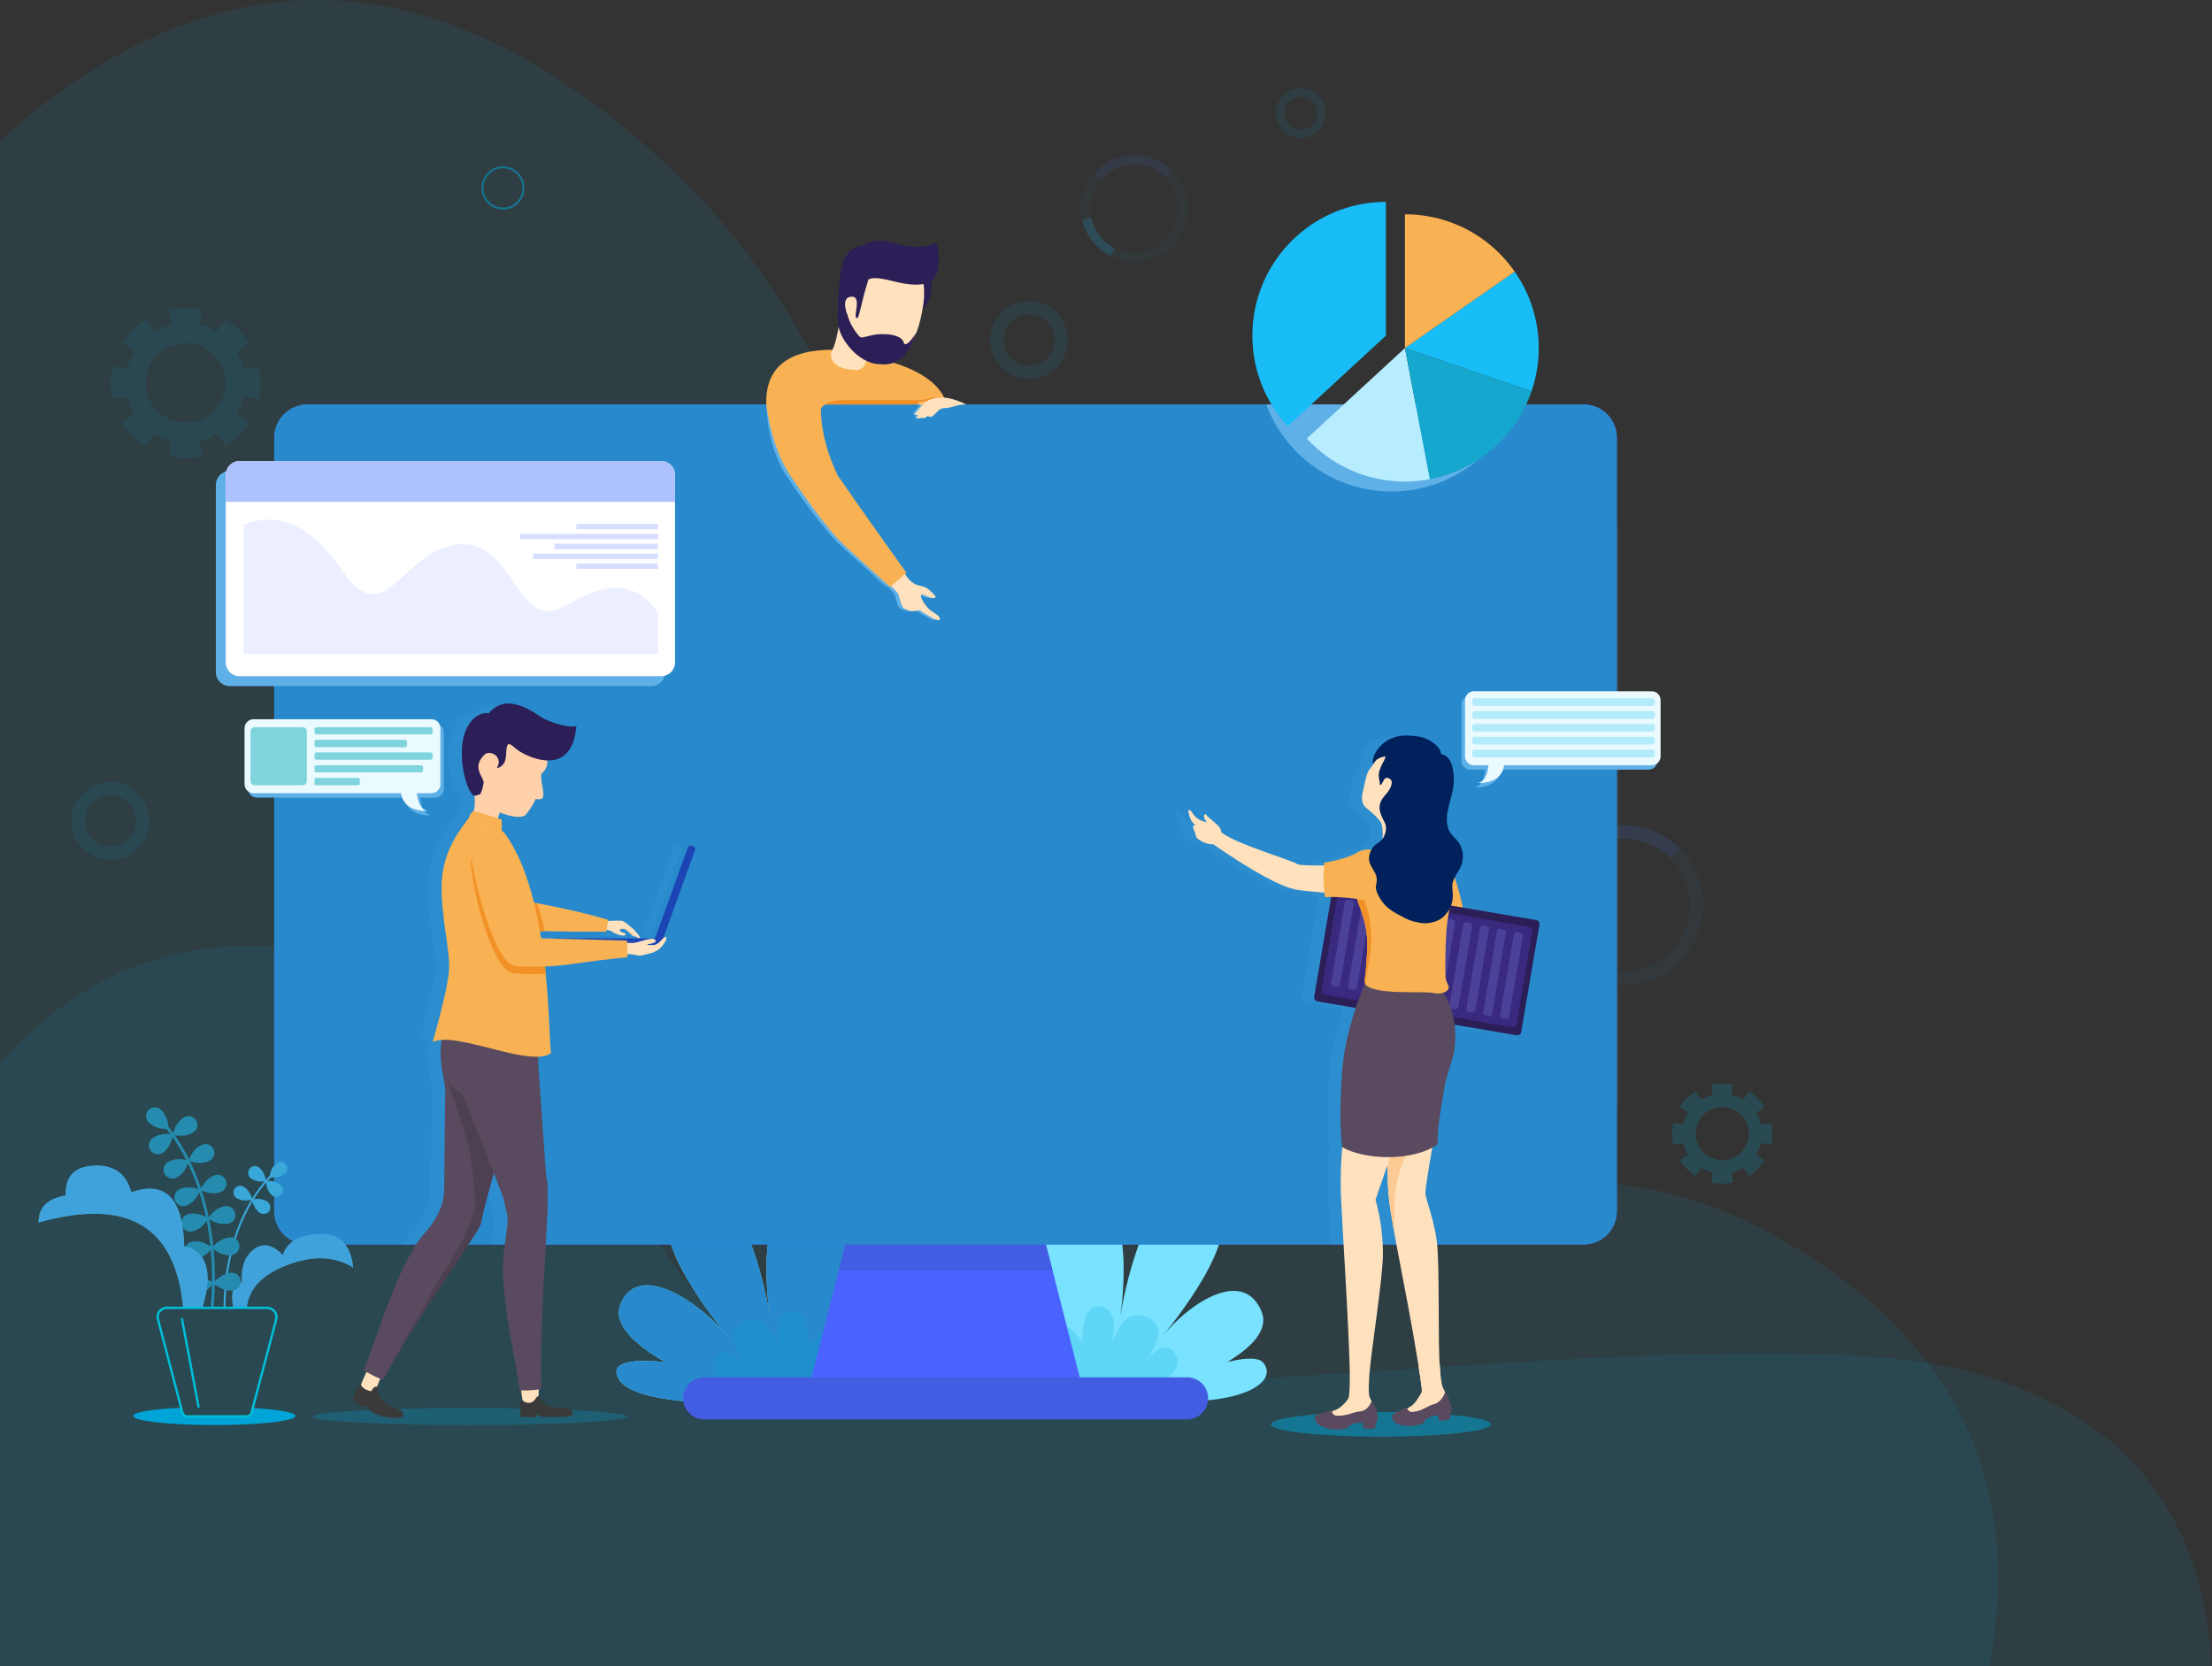 <svg width="531" height="400" viewBox="0 0 531 400" fill="none" xmlns="http://www.w3.org/2000/svg">
<rect x="0" y="0" width="531" height="400" fill="#333333" stroke="none"/>
<path opacity="0.1" d="M-3.0816e-05 400.999H477.401C485.711 357.857 470.872 324.413 432.884 300.665C383.797 270.031 356.493 290.751 279.805 286.417C203.057 282.083 253.332 128.317 161.805 41.223C106.801 -11.101 52.867 -13.614 -3.0816e-05 33.683V400.999Z" fill="#00A4D6"/>
<path opacity="0.1" d="M-2.37034e-05 400.999H531C529.259 363.28 509.968 339.394 473.128 329.34C417.808 314.32 255.172 342.817 198.19 329.34C141.208 315.923 162.22 250.142 84.998 230.432C50.73 221.685 22.397 229.977 -2.37034e-05 255.307V400.999Z" fill="#00A4D6"/>
<path d="M277.846 334.209C277.885 334.209 277.965 334.189 278.083 334.149C279.27 335.455 281.645 336.405 286.453 336.346C299.748 336.049 306.634 331.3 303.25 327.144C302.063 325.66 298.324 326.075 294.644 326.966C300.342 323.522 304.853 319.188 302.716 314.558C297.968 303.871 284.375 313.964 279.092 320.791C294.762 301.081 297.71 289.425 287.936 285.823C274.878 280.955 269.417 312.836 268.943 316.042C269.358 312.955 273.394 284.22 258.377 285.585C247.812 286.575 245.042 297.697 250.067 318.951L245.141 335.693L277.846 334.209Z" fill="#78E2FF"/>
<path d="M277.846 334.209C277.885 334.209 277.965 334.189 278.083 334.149C279.27 335.455 281.645 336.405 286.453 336.346C299.748 336.049 306.634 331.3 303.25 327.144C302.063 325.66 298.324 326.075 294.644 326.966C300.342 323.522 304.853 319.188 302.716 314.558C297.968 303.871 284.375 313.964 279.092 320.791C294.762 301.081 297.71 289.425 287.936 285.823C274.878 280.955 269.417 312.836 268.943 316.042C269.358 312.955 273.394 284.22 258.377 285.585C247.812 286.575 245.042 297.697 250.067 318.951L245.141 335.693L277.846 334.209Z" fill="url(#paint0_linear_300_761)"/>
<g style="mix-blend-mode:multiply" opacity="0.2">
<path d="M269.477 336.583C280.438 332.348 284.593 328.39 281.942 324.709C280.28 322.414 277.846 323.225 274.641 327.144C278.875 321.602 279.152 317.981 275.472 316.279C271.673 314.538 268.745 316.853 266.687 323.225C268.112 317.645 267.38 314.458 264.491 313.667C261.563 312.875 260 315.666 259.802 322.038C256.043 317.011 253.055 316.497 250.839 320.494C248.781 324.175 250.839 329.657 257.012 336.939" fill="#00A4D6"/>
</g>
<path d="M208.637 335.693C210.338 303.277 205.906 286.575 195.341 285.585C180.324 284.22 184.36 312.955 184.835 316.042C184.301 312.836 178.84 280.955 165.782 285.823C156.008 289.425 158.956 301.081 174.626 320.791C169.343 313.964 153.792 302.149 149.043 312.836C146.728 317.942 152.783 323.047 159.727 327.025C154.504 326.431 147.678 326.431 147.975 329.459C148.647 336.544 168.868 338.622 208.637 335.693Z" fill="#78E2FF"/>
<path d="M208.637 335.693C210.338 303.277 205.906 286.575 195.341 285.585C180.324 284.22 184.36 312.955 184.835 316.042C184.301 312.836 178.84 280.955 165.782 285.823C156.008 289.425 158.956 301.081 174.626 320.791C169.343 313.964 153.792 302.149 149.043 312.836C146.728 317.942 152.783 323.047 159.727 327.025C154.504 326.431 147.678 326.431 147.975 329.459C148.647 336.544 168.868 338.622 208.637 335.693Z" fill="url(#paint1_linear_300_761)"/>
<g style="mix-blend-mode:multiply" opacity="0.2">
<path d="M197.004 338.009C203.137 330.726 205.195 325.264 203.177 321.623C200.921 317.625 197.934 318.14 194.214 323.166C193.977 316.755 192.414 313.944 189.525 314.736C186.636 315.528 185.884 318.733 187.269 324.354C185.251 317.942 182.323 315.626 178.485 317.408C174.844 319.109 175.141 322.731 179.375 328.272C176.13 324.354 173.677 323.542 172.015 325.838C169.364 329.519 173.538 333.477 184.539 337.712" fill="#00A4D6"/>
</g>
<g opacity="0.2">
<path opacity="0.2" fill-rule="evenodd" clip-rule="evenodd" d="M370.441 217.253C370.441 218.638 370.58 219.984 370.857 221.29C372.103 227.049 375.961 231.917 381.125 234.47C383.677 235.776 386.586 236.488 389.672 236.488C400.297 236.488 408.904 227.88 408.904 217.253C408.904 212.028 406.767 207.279 403.384 203.835C399.882 200.273 395.014 198.077 389.672 198.077C383.915 198.077 378.751 200.63 375.19 204.667C372.222 208.051 370.441 212.444 370.441 217.253ZM373.706 217.253C373.706 213.275 375.19 209.594 377.682 206.804C380.591 203.42 384.865 201.342 389.672 201.342C394.124 201.342 398.16 203.182 401.069 206.091C403.859 209.001 405.639 212.919 405.639 217.253C405.639 226.099 398.457 233.223 389.672 233.223C387.12 233.223 384.687 232.629 382.55 231.561C378.276 229.423 375.13 225.386 374.062 220.637C373.824 219.529 373.706 218.401 373.706 217.253V217.253Z" fill="#18BDF7"/>
</g>
<path opacity="0.2" d="M370.857 221.289C372.104 227.047 375.962 231.915 381.126 234.468L382.55 231.559C378.277 229.422 375.131 225.385 374.062 220.636L370.857 221.289Z" fill="#18BDF7"/>
<g opacity="0.3">
<path opacity="0.3" d="M375.19 204.666L377.683 206.804C380.592 203.42 384.865 201.342 389.673 201.342C394.125 201.342 398.161 203.182 401.069 206.091L403.384 203.835C399.882 200.273 395.015 198.077 389.673 198.077C383.915 198.077 378.751 200.629 375.19 204.666V204.666Z" fill="#4A63FE"/>
</g>
<g opacity="0.8">
<g opacity="0.2">
<path opacity="0.2" fill-rule="evenodd" clip-rule="evenodd" d="M259.564 50.069C259.564 50.98 259.643 51.87 259.801 52.741C260.632 56.6 263.185 59.806 266.627 61.468C268.348 62.359 270.307 62.834 272.325 62.834C279.389 62.834 285.087 57.134 285.087 50.069C285.087 46.566 283.722 43.42 281.466 41.105C279.092 38.73 275.887 37.246 272.325 37.246C268.467 37.246 265.025 38.967 262.71 41.639C260.751 43.895 259.564 46.863 259.564 50.069V50.069ZM261.701 50.069C261.701 47.398 262.71 44.964 264.312 43.064C266.271 40.867 269.12 39.442 272.325 39.442C275.293 39.442 277.964 40.689 279.923 42.648C281.763 44.548 282.95 47.16 282.95 50.069C282.95 55.888 278.202 60.696 272.325 60.696C270.604 60.696 269.001 60.281 267.577 59.568C264.728 58.144 262.65 55.472 261.938 52.266C261.78 51.553 261.701 50.821 261.701 50.069V50.069Z" fill="#18BDF7"/>
</g>
<path opacity="0.2" d="M259.801 52.741C260.632 56.599 263.185 59.805 266.627 61.467L267.577 59.568C264.728 58.143 262.651 55.471 261.938 52.266L259.801 52.741Z" fill="#18BDF7"/>
<g opacity="0.3">
<path opacity="0.3" d="M262.71 41.639L264.313 43.063C266.272 40.867 269.121 39.442 272.326 39.442C275.294 39.442 277.965 40.689 279.924 42.648L281.467 41.104C279.093 38.73 275.887 37.246 272.326 37.246C268.468 37.246 265.025 38.967 262.71 41.639V41.639Z" fill="#4A63FE"/>
</g>
</g>
<path opacity="0.2" fill-rule="evenodd" clip-rule="evenodd" d="M404.097 269.853L401.663 269.556C401.505 270.387 401.406 271.258 401.366 272.168C401.406 273.078 401.505 273.949 401.663 274.78L404.097 274.424C404.334 275.414 404.71 276.324 405.224 277.155L403.266 278.58C404.215 280.064 405.521 281.37 407.005 282.32L408.43 280.361C409.261 280.876 410.171 281.252 411.16 281.489L410.804 283.864C411.635 284.062 412.505 284.161 413.416 284.161C414.326 284.161 415.196 284.062 416.027 283.864L415.671 281.489C416.66 281.252 417.57 280.876 418.401 280.361L419.885 282.32C421.369 281.37 422.616 280.064 423.565 278.58L421.607 277.155C422.121 276.324 422.497 275.414 422.734 274.424L425.168 274.78C425.366 273.949 425.465 273.078 425.465 272.168C425.465 271.258 425.366 270.387 425.168 269.556L422.734 269.853C422.497 268.903 422.121 268.012 421.607 267.181L423.565 265.697C422.616 264.213 421.369 262.966 419.885 262.016L418.401 263.975C417.57 263.461 416.66 263.085 415.671 262.847L416.027 260.413C415.196 260.215 414.326 260.116 413.416 260.116C412.505 260.116 411.635 260.215 410.804 260.413L411.16 262.847C410.171 263.085 409.261 263.461 408.43 263.975L407.005 262.016C405.521 262.966 404.215 264.213 403.266 265.697L405.224 267.181C404.71 268.012 404.334 268.903 404.097 269.853ZM407.064 272.168C407.064 268.606 409.914 265.756 413.416 265.756C416.977 265.756 419.826 268.606 419.826 272.168C419.826 275.671 416.977 278.521 413.416 278.521C409.914 278.521 407.064 275.671 407.064 272.168Z" fill="#00A4D6"/>
<path opacity="0.1" fill-rule="evenodd" clip-rule="evenodd" d="M30.569 88.48L26.948 88.005C26.651 89.251 26.532 90.558 26.532 91.923C26.532 93.289 26.651 94.595 26.948 95.841L30.569 95.307C30.925 96.791 31.459 98.157 32.23 99.404L29.322 101.6C30.747 103.797 32.646 105.697 34.901 107.122L37.038 104.213C38.285 104.984 39.65 105.578 41.134 105.934L40.6 109.496C41.846 109.793 43.211 109.971 44.517 109.971C45.882 109.971 47.188 109.793 48.494 109.496L47.96 105.934C49.384 105.578 50.75 104.984 51.996 104.213L54.192 107.122C56.448 105.697 58.347 103.797 59.772 101.6L56.863 99.404C57.575 98.157 58.169 96.791 58.525 95.307L62.146 95.841C62.443 94.595 62.562 93.289 62.562 91.923C62.562 90.558 62.443 89.251 62.146 88.005L58.525 88.48C58.169 87.055 57.575 85.689 56.863 84.443L59.772 82.246C58.347 80.049 56.448 78.15 54.192 76.725L51.996 79.634C50.75 78.862 49.384 78.268 47.96 77.912L48.494 74.35C47.188 74.053 45.882 73.875 44.517 73.875C43.211 73.875 41.846 74.053 40.6 74.35L41.134 77.912C39.65 78.268 38.285 78.862 37.038 79.634L34.901 76.725C32.646 78.15 30.747 80.049 29.322 82.246L32.23 84.443C31.459 85.689 30.925 87.055 30.569 88.48ZM34.961 91.923C34.961 86.639 39.234 82.365 44.517 82.365C49.8 82.365 54.133 86.639 54.133 91.923C54.133 97.207 49.8 101.482 44.517 101.482C39.234 101.482 34.961 97.207 34.961 91.923Z" fill="#00A4D6"/>
<path opacity="0.1" d="M307.286 27.152C307.286 29.883 309.542 32.139 312.272 32.139C315.003 32.139 317.199 29.883 317.199 27.152C317.199 24.422 315.003 22.225 312.272 22.225C309.542 22.225 307.286 24.422 307.286 27.152Z" stroke="#00A4D6" stroke-width="2.036"/>
<path opacity="0.5" d="M115.804 45.141C115.804 47.872 118 50.069 120.73 50.069C123.461 50.069 125.657 47.872 125.657 45.141C125.657 42.41 123.461 40.154 120.73 40.154C118 40.154 115.804 42.41 115.804 45.141Z" stroke="#00A4D6" stroke-width="0.509"/>
<path opacity="0.1" d="M239.265 81.593C239.265 85.867 242.767 89.37 247.041 89.37C251.314 89.37 254.757 85.867 254.757 81.593C254.757 77.318 251.314 73.875 247.041 73.875C242.767 73.875 239.265 77.318 239.265 81.593Z" stroke="#00A4D6" stroke-width="3.207"/>
<path opacity="0.1" d="M18.757 197.066C18.757 201.341 22.259 204.843 26.533 204.843C30.806 204.843 34.249 201.341 34.249 197.066C34.249 192.792 30.806 189.349 26.533 189.349C22.259 189.349 18.757 192.792 18.757 197.066Z" stroke="#00A4D6" stroke-width="3.207"/>
<path d="M65.826 105.104V290.751C65.826 295.204 69.447 298.766 73.839 298.766H380.117C384.569 298.766 388.13 295.204 388.13 290.751V105.104C388.13 100.651 384.569 97.089 380.117 97.089H73.839C69.447 97.089 65.826 100.651 65.826 105.104V105.104Z" fill="#4A63FE"/>
<path d="M194.213 333.021H259.802L252.679 304.999L251.017 298.646L247.931 286.357H206.084L202.939 298.646L201.336 304.999L194.213 333.021Z" fill="#4A63FE"/>
<path d="M201.336 304.998H252.679L251.017 298.646H202.939L201.336 304.998Z" fill="#425DE2"/>
<path d="M169.047 340.739H284.969C287.759 340.739 290.015 338.483 290.015 335.693C290.015 332.902 287.759 330.646 284.969 330.646H169.047C166.257 330.646 164.002 332.902 164.002 335.693C164.002 338.483 166.257 340.739 169.047 340.739Z" fill="#425DE2"/>
<g opacity="0.2">
<path opacity="0.2" d="M65.885 266.647H388.723V125.764H65.885V266.647Z" fill="#60F4DF"/>
</g>
<path d="M227.037 289.622C231.073 289.622 234.457 286.297 234.457 282.201C234.457 278.105 231.073 274.78 227.037 274.78C222.941 274.78 219.558 278.105 219.558 282.201C219.558 286.297 222.941 289.622 227.037 289.622Z" fill="#3B5BD1"/>
<path opacity="0.2" d="M76.985 216.658H273.157C275.294 216.658 277.075 214.877 277.075 212.74V133.423C277.075 131.227 275.294 129.505 273.157 129.505H76.985C74.789 129.505 73.068 131.227 73.068 133.423V212.74C73.068 214.877 74.789 216.658 76.985 216.658Z" fill="white"/>
<path opacity="0.4" d="M78.528 176.169V209.297C78.528 210.721 79.716 211.968 81.199 211.968H269.655C271.139 211.968 272.326 210.721 272.326 209.297V136.51C254.935 136.51 246.269 143.041 241.164 151.59C240.848 152.144 240.551 152.698 240.274 153.252C231.667 169.519 234.22 191.842 215.344 191.842C214.632 191.842 213.959 191.763 213.326 191.605C212.93 191.486 212.555 191.347 212.198 191.189C199.496 185.846 201.455 147.85 178.84 148.087C174.032 148.147 170.412 150.046 167.563 152.955C167.286 153.272 167.009 153.589 166.732 153.905C156.641 165.779 156.463 192.258 140.912 197.067C135.332 198.788 130.346 196.473 125.479 192.555C125.163 192.317 124.846 192.06 124.529 191.783C114.201 183.234 103.933 168.569 87.966 172.132C87.491 172.25 87.016 172.369 86.541 172.488C84.049 173.26 81.377 174.447 78.528 176.169V176.169Z" fill="white"/>
<path opacity="0.8" d="M78.528 169.46C81.912 169.52 84.464 170.648 86.541 172.488C90.4 175.932 92.477 181.75 94.495 187.39C97.522 195.939 100.668 204.725 109.75 204.725C110.264 204.725 110.779 204.706 111.293 204.666C117.229 204.072 121.621 199.204 125.479 192.555C127.853 188.458 130.05 183.649 132.305 178.722C138.597 164.889 145.185 150.522 157.175 150.225C157.334 150.225 157.472 150.225 157.591 150.225C161.271 150.225 164.239 151.59 166.732 153.906C171.836 158.536 175.101 166.907 178.247 175.1C182.936 187.212 187.803 199.738 198.725 200.035C206.56 200.154 210.121 197.186 213.326 191.605C214.573 189.408 215.76 186.796 217.125 183.828C219.618 178.425 222.704 171.716 227.809 163.88C231.192 158.596 235.585 155.271 240.274 153.253C252.857 147.791 267.696 151.768 272.326 153.312V152.065C267.34 150.462 253.51 146.959 241.164 151.59C235.822 153.609 230.718 157.23 226.8 163.227C221.636 171.123 218.55 177.891 216.057 183.353C214.632 186.44 213.445 189.052 212.198 191.189C209.171 196.414 205.847 198.967 198.725 198.848C188.575 198.61 184.123 186.974 179.374 174.685C176.11 166.314 172.845 157.824 167.563 152.956C164.773 150.403 161.39 148.919 157.175 149.037C144.354 149.394 137.706 164.058 131.237 178.247C129.04 183.056 126.904 187.805 124.529 191.783C120.849 198.254 116.694 202.885 111.174 203.479C101.796 204.369 98.769 195.939 95.623 187.034C93.664 181.453 91.646 175.753 87.966 172.132C85.651 169.817 82.624 168.332 78.528 168.273V169.46Z" fill="white"/>
<g opacity="0.5">
<path opacity="0.5" d="M76.391 239.396H177.594C179.434 239.396 180.917 237.912 180.917 236.072V223.604C180.917 221.823 179.434 220.339 177.594 220.339H76.391C74.551 220.339 73.067 221.823 73.067 223.604V236.072C73.067 237.912 74.551 239.396 76.391 239.396Z" fill="#9CD7FF"/>
</g>
<path opacity="0.2" d="M76.392 262.491H177.594C179.434 262.491 180.918 261.007 180.918 259.166V246.699C180.918 244.858 179.434 243.374 177.594 243.374H76.392C74.552 243.374 73.068 244.858 73.068 246.699V259.166C73.068 261.007 74.552 262.491 76.392 262.491Z" fill="white"/>
<g opacity="0.2">
<path opacity="0.2" d="M284.256 171.657H376.555C378.692 171.657 380.473 169.936 380.473 167.798V133.424C380.473 131.227 378.692 129.505 376.555 129.505H284.256C282.06 129.505 280.339 131.227 280.339 133.424V167.798C280.339 169.936 282.06 171.657 284.256 171.657Z" fill="#9CD7FF"/>
</g>
<g opacity="0.3">
<path opacity="0.3" d="M294.465 168.094H299.392C299.926 168.094 300.401 167.678 300.401 167.085V141.081C300.401 140.547 299.926 140.072 299.392 140.072H294.465C293.931 140.072 293.456 140.547 293.456 141.081V167.085C293.456 167.678 293.931 168.094 294.465 168.094Z" fill="white"/>
<path opacity="0.3" d="M285.027 168.094H289.776C290.37 168.094 290.904 167.619 290.904 167.026V134.61C290.904 134.016 290.37 133.542 289.776 133.542H285.027C284.434 133.542 283.959 134.016 283.959 134.61V167.026C283.959 167.619 284.434 168.094 285.027 168.094Z" fill="white"/>
<path opacity="0.3" d="M370.679 168.094H375.427C376.021 168.094 376.496 167.619 376.496 167.026V134.61C376.496 134.016 376.021 133.542 375.427 133.542H370.679C370.085 133.542 369.551 134.016 369.551 134.61V167.026C369.551 167.619 370.085 168.094 370.679 168.094Z" fill="white"/>
<path opacity="0.3" d="M361.004 168.095H366.049C366.584 168.095 366.999 167.679 366.999 167.145V142.685C366.999 142.15 366.584 141.735 366.049 141.735H361.004C360.47 141.735 360.054 142.15 360.054 142.685V167.145C360.054 167.679 360.47 168.095 361.004 168.095Z" fill="white"/>
<path opacity="0.3" d="M351.626 168.094H356.374C356.968 168.094 357.502 167.619 357.502 167.026V134.61C357.502 134.016 356.968 133.542 356.374 133.542H351.626C351.032 133.542 350.557 134.016 350.557 134.61V167.026C350.557 167.619 351.032 168.094 351.626 168.094Z" fill="white"/>
<path opacity="0.3" d="M341.831 168.095H347.173C347.589 168.095 347.945 167.738 347.945 167.263V149.809C347.945 149.393 347.589 149.037 347.173 149.037H341.831C341.416 149.037 341.06 149.393 341.06 149.809V167.263C341.06 167.738 341.416 168.095 341.831 168.095Z" fill="white"/>
<path opacity="0.3" d="M332.631 168.094H337.38C337.973 168.094 338.448 167.619 338.448 167.026V134.61C338.448 134.016 337.973 133.542 337.38 133.542H332.631C332.038 133.542 331.504 134.016 331.504 134.61V167.026C331.504 167.619 332.038 168.094 332.631 168.094Z" fill="white"/>
<path opacity="0.3" d="M323.016 168.094H327.942C328.476 168.094 328.951 167.678 328.951 167.085V141.081C328.951 140.547 328.476 140.072 327.942 140.072H323.016C322.422 140.072 322.007 140.547 322.007 141.081V167.085C322.007 167.678 322.422 168.094 323.016 168.094Z" fill="white"/>
<path opacity="0.3" d="M313.578 168.094H318.327C318.92 168.094 319.395 167.619 319.395 167.026V134.61C319.395 134.016 318.92 133.542 318.327 133.542H313.578C312.985 133.542 312.51 134.016 312.51 134.61V167.026C312.51 167.619 312.985 168.094 313.578 168.094Z" fill="white"/>
<path opacity="0.3" d="M303.902 168.095H308.948C309.482 168.095 309.897 167.679 309.897 167.145V142.685C309.897 142.15 309.482 141.735 308.948 141.735H303.902C303.428 141.735 302.953 142.15 302.953 142.685V167.145C302.953 167.679 303.428 168.095 303.902 168.095Z" fill="white"/>
</g>
<path opacity="0.2" d="M284.256 217.074H376.555C378.692 217.074 380.473 215.352 380.473 213.155V178.781C380.473 176.644 378.692 174.922 376.555 174.922H284.256C282.06 174.922 280.339 176.644 280.339 178.781V213.155C280.339 215.352 282.06 217.074 284.256 217.074Z" fill="white"/>
<path opacity="0.2" d="M284.256 262.491H376.555C378.692 262.491 380.473 260.769 380.473 258.572V224.198C380.473 222.061 378.692 220.339 376.555 220.339H284.256C282.06 220.339 280.339 222.061 280.339 224.198V258.572C280.339 260.769 282.06 262.491 284.256 262.491Z" fill="white"/>
<path opacity="0.5" d="M283.485 182.283C283.485 183.292 284.376 184.124 285.385 184.124C285.662 184.124 285.919 184.084 286.156 184.005L301.411 201.281C301.233 201.519 301.114 201.875 301.114 202.231C301.114 203.24 302.004 204.071 303.013 204.071C304.082 204.071 304.913 203.24 304.913 202.231C304.913 201.875 304.834 201.578 304.675 201.341L321.058 185.192C321.335 185.351 321.631 185.43 321.948 185.43C322.265 185.43 322.561 185.351 322.838 185.192L344.147 208.168C344.068 208.366 344.028 208.564 344.028 208.762C344.028 209.771 344.859 210.602 345.928 210.602C346.937 210.602 347.827 209.771 347.827 208.762C347.827 208.485 347.768 208.227 347.649 207.99L359.402 192.732C359.56 192.772 359.738 192.791 359.936 192.791C360.213 192.791 360.47 192.752 360.708 192.673L373.647 209.415C373.469 209.712 373.35 210.068 373.35 210.424C373.35 211.493 374.181 212.324 375.19 212.324C376.259 212.324 377.09 211.493 377.09 210.424C377.09 209.415 376.259 208.524 375.19 208.524C374.993 208.564 374.775 208.623 374.538 208.702L361.598 191.842C361.717 191.545 361.835 191.248 361.835 190.951C361.835 189.882 361.004 189.051 359.936 189.051C358.927 189.051 358.036 189.882 358.036 190.951C358.036 191.307 358.215 191.723 358.393 192.02L346.818 207.099C346.541 206.941 346.244 206.862 345.928 206.862C345.512 206.862 345.156 206.981 344.859 207.218L323.669 184.361C323.788 184.124 323.847 183.846 323.847 183.53C323.847 182.521 323.016 181.689 321.948 181.689C320.939 181.689 320.108 182.521 320.108 183.53C320.108 183.807 320.167 184.064 320.286 184.302L303.785 200.509C303.548 200.391 303.29 200.331 303.013 200.331C302.776 200.331 302.539 200.391 302.301 200.509L286.987 183.174C287.165 182.936 287.284 182.58 287.284 182.283C287.284 181.214 286.453 180.383 285.385 180.383C284.376 180.383 283.485 181.214 283.485 182.283V182.283Z" fill="white"/>
<path opacity="0.3" d="M293.813 227.047H375.131C376.021 227.047 376.793 226.335 376.793 225.385V225.207C376.793 224.257 376.021 223.485 375.131 223.485H293.813C292.863 223.485 292.092 224.257 292.092 225.207V225.385C292.092 226.335 292.863 227.047 293.813 227.047Z" fill="white"/>
<path opacity="0.3" d="M302.242 233.4H375.19C376.081 233.4 376.793 232.687 376.793 231.797V231.5C376.793 230.61 376.081 229.838 375.19 229.838H302.242C301.351 229.838 300.639 230.61 300.639 231.5V231.797C300.639 232.687 301.351 233.4 302.242 233.4Z" fill="white"/>
<path opacity="0.3" d="M285.266 239.812H375.012C376.021 239.812 376.793 238.98 376.793 238.031C376.793 237.021 376.021 236.25 375.012 236.25H285.266C284.316 236.25 283.485 237.021 283.485 238.031C283.485 238.98 284.316 239.812 285.266 239.812Z" fill="white"/>
<path opacity="0.3" d="M310.552 246.165H375.309C376.14 246.165 376.793 245.452 376.793 244.621V244.087C376.793 243.256 376.14 242.603 375.309 242.603H310.552C309.721 242.603 309.008 243.256 309.008 244.087V244.621C309.008 245.452 309.721 246.165 310.552 246.165Z" fill="white"/>
<path opacity="0.3" d="M292.923 252.517H375.072C376.021 252.517 376.793 251.745 376.793 250.795V250.676C376.793 249.726 376.021 248.955 375.072 248.955H292.923C291.973 248.955 291.201 249.726 291.201 250.676V250.795C291.201 251.745 291.973 252.517 292.923 252.517Z" fill="white"/>
<path opacity="0.3" d="M285.266 258.869H375.012C376.021 258.869 376.793 258.038 376.793 257.088C376.793 256.079 376.021 255.307 375.012 255.307H285.266C284.316 255.307 283.485 256.079 283.485 257.088C283.485 258.038 284.316 258.869 285.266 258.869Z" fill="white"/>
<g opacity="0.5">
<path opacity="0.5" d="M234.635 241.415C234.635 253.051 244.073 262.491 255.706 262.491C267.34 262.491 276.778 253.051 276.778 241.415C276.778 229.779 267.34 220.339 255.706 220.339C254.044 220.339 252.422 220.517 250.839 220.873C242.114 222.951 235.466 230.491 234.694 239.753C234.655 240.307 234.635 240.861 234.635 241.415V241.415Z" fill="#9CD7FF"/>
</g>
<path d="M234.694 239.753L255.707 241.415L250.839 220.874C242.114 222.951 235.466 230.491 234.694 239.753V239.753Z" fill="#9CD7FF"/>
<g opacity="0.5">
<path opacity="0.5" d="M187.743 223.664H228.283C229.055 223.664 229.648 223.07 229.648 222.298C229.648 221.527 229.055 220.874 228.283 220.874H187.743C186.971 220.874 186.318 221.527 186.318 222.298C186.318 223.07 186.971 223.664 187.743 223.664Z" fill="#9CD7FF"/>
</g>
<g opacity="0.5">
<path opacity="0.5" d="M193.738 229.185H228.402C229.114 229.185 229.648 228.591 229.648 227.879V227.701C229.648 226.988 229.114 226.395 228.402 226.395H193.738C193.026 226.395 192.432 226.988 192.432 227.701V227.879C192.432 228.591 193.026 229.185 193.738 229.185Z" fill="#9CD7FF"/>
</g>
<g opacity="0.5">
<path opacity="0.5" d="M201.988 234.707H228.521C229.174 234.707 229.648 234.232 229.648 233.579V233.044C229.648 232.451 229.174 231.917 228.521 231.917H201.988C201.395 231.917 200.861 232.451 200.861 233.044V233.579C200.861 234.232 201.395 234.707 201.988 234.707Z" fill="#9CD7FF"/>
</g>
<g opacity="0.5">
<path opacity="0.5" d="M187.743 240.227H228.283C229.055 240.227 229.648 239.633 229.648 238.861C229.648 238.09 229.055 237.437 228.283 237.437H187.743C186.971 237.437 186.318 238.09 186.318 238.861C186.318 239.633 186.971 240.227 187.743 240.227Z" fill="#9CD7FF"/>
</g>
<g opacity="0.5">
<path opacity="0.5" d="M192.373 245.749H228.343C229.055 245.749 229.648 245.155 229.648 244.443V244.324C229.648 243.552 229.055 242.958 228.343 242.958H192.373C191.661 242.958 191.067 243.552 191.067 244.324V244.443C191.067 245.155 191.661 245.749 192.373 245.749Z" fill="#9CD7FF"/>
</g>
<g opacity="0.5">
<path opacity="0.5" d="M187.743 251.27H228.283C229.055 251.27 229.648 250.676 229.648 249.904C229.648 249.133 229.055 248.479 228.283 248.479H187.743C186.971 248.479 186.318 249.133 186.318 249.904C186.318 250.676 186.971 251.27 187.743 251.27Z" fill="#9CD7FF"/>
</g>
<g opacity="0.5">
<path opacity="0.5" d="M195.875 256.791H228.402C229.114 256.791 229.648 256.257 229.648 255.544V255.307C229.648 254.594 229.114 254.06 228.402 254.06H195.875C195.222 254.06 194.628 254.594 194.628 255.307V255.544C194.628 256.257 195.222 256.791 195.875 256.791Z" fill="#9CD7FF"/>
</g>
<g opacity="0.5">
<path opacity="0.5" d="M187.743 262.313H228.283C229.055 262.313 229.648 261.719 229.648 260.947C229.648 260.176 229.055 259.582 228.283 259.582H187.743C186.971 259.582 186.318 260.176 186.318 260.947C186.318 261.719 186.971 262.313 187.743 262.313Z" fill="#9CD7FF"/>
</g>
<g style="mix-blend-mode:overlay">
<path style="mix-blend-mode:overlay" d="M65.825 105.104V290.75C65.825 295.203 69.445 298.765 73.838 298.765H380.115C384.567 298.765 388.128 295.203 388.128 290.75V105.104C388.128 100.651 384.567 97.089 380.115 97.089H73.838C69.445 97.089 65.825 100.651 65.825 105.104V105.104Z" fill="url(#paint2_linear_300_761)"/>
</g>
<g style="mix-blend-mode:multiply" opacity="0.3">
<g style="mix-blend-mode:multiply" opacity="0.3">
<path d="M284.019 198.135C282.832 197.779 283.544 199.382 283.9 199.856C283.841 200.213 283.96 200.628 284.197 200.984C284.85 201.994 287.343 202.884 288.115 202.647C289.302 203.478 302.716 212.561 308.118 213.571C308.77 213.749 311.56 214.046 314.884 214.283C314.924 214.719 314.983 215.095 315.062 215.411C315.339 215.372 315.814 215.352 316.487 215.352L312.451 239.277C312.332 239.812 312.688 240.287 313.222 240.405L322.422 241.949C320.998 246.224 319.455 251.982 319.098 257.979C318.683 265.578 318.564 269.912 319.158 275.374C319.158 275.374 319.158 275.394 319.158 275.433C318.861 279.351 318.742 283.032 318.861 286.713C318.98 288.851 319.217 293.363 319.514 298.765H328.892C328.694 294.886 328.121 291.304 327.171 288.019C328.002 285.565 328.971 282.755 330.079 279.589V280.064C330.079 280.262 330.079 280.46 330.079 280.658C330.079 281.053 330.079 281.469 330.079 281.904C330.079 282.063 330.079 282.221 330.079 282.379C330.119 282.894 330.139 283.389 330.139 283.864C330.139 283.982 330.139 284.101 330.139 284.22C330.139 284.616 330.158 284.992 330.198 285.348C330.198 285.506 330.198 285.645 330.198 285.763C330.238 286.199 330.277 286.634 330.317 287.069C330.356 287.307 330.376 287.564 330.376 287.841C330.376 287.841 330.376 287.901 330.435 287.96C330.475 288.475 330.534 289.029 330.614 289.622C330.97 292.056 331.504 295.203 332.216 298.765H342.01C341.97 298.528 341.931 298.31 341.891 298.112C341.298 293.125 339.398 288.376 339.161 286.654C339.042 285.882 339.873 280.895 340.823 275.493C341.258 275.255 341.654 274.998 342.01 274.721C341.951 270.149 343.256 264.331 343.85 260.353C344.147 258.632 345.868 253.823 346.105 252.101C346.402 249.964 346.402 247.945 346.165 245.986L361.063 248.539C361.597 248.598 362.072 248.242 362.132 247.767L366.524 222.001C366.643 221.467 366.287 220.992 365.752 220.873L348.124 217.905C347.589 215.292 346.818 212.621 346.165 210.662C346.521 210.009 346.996 209.296 347.411 208.524C348.302 206.743 348.361 204.547 347.471 202.766C346.758 201.4 345.334 200.628 344.74 199.203C344.147 197.719 344.206 195.998 344.562 194.454C344.918 192.495 345.631 190.654 345.868 188.754C346.046 187.448 345.987 186.083 345.749 184.777C345.571 183.886 345.215 181.452 342.841 180.977C342.96 179.671 341.238 178.306 339.754 177.534C338.211 176.762 336.49 176.643 334.768 176.584C328.061 176.406 325.865 182.58 326.637 183.411C326.577 183.53 326.518 183.589 326.459 183.708C326.162 184.242 325.687 184.658 325.39 185.252C324.975 186.083 324.737 187.33 324.084 190.239C323.61 192.139 324.203 193.385 324.915 193.979C326.637 195.344 328.061 196.651 328.417 197.363C328.952 198.313 328.892 200.45 328.833 201.4C328.239 202.172 327.29 202.587 326.637 203.3C326.637 203.339 326.617 203.379 326.577 203.419C326.459 203.617 326.34 203.814 326.221 204.012C325.628 203.894 324.084 203.834 322.66 204.725C320.958 205.714 318.347 206.506 314.825 207.099C314.825 207.258 314.825 207.475 314.825 207.753C311.56 207.753 308.889 207.693 308.474 207.456C306.752 206.387 293.991 202.706 290.133 199.797C290.073 199.56 290.073 199.382 290.073 199.322C289.776 198.55 289.42 198.194 288.767 197.66C288.213 197.145 287.64 196.651 287.046 196.176C286.927 196.057 286.453 195.404 286.274 195.463C286.037 195.523 285.859 195.938 286.096 196.532C286.334 197.066 286.69 197.126 286.571 197.363C285.087 197.066 283.9 196.354 283.188 195.107C282.594 194.216 282.12 194.335 282.179 194.81C282.535 196.116 282.832 197.304 284.019 198.135V198.135Z" fill="#5FB0E7"/>
</g>
</g>
<g style="mix-blend-mode:multiply" opacity="0.5">
<path d="M305.09 341.926C305.09 343.589 316.902 344.895 331.504 344.895C346.046 344.895 357.858 343.589 357.858 341.926C357.858 340.323 346.046 338.958 331.504 338.958C316.902 338.958 305.09 340.323 305.09 341.926Z" fill="#00A4D6"/>
</g>
<path d="M333.344 287.07C333.997 294.551 339.339 318.001 341.238 332.962C341.476 334.743 346.284 333.972 345.69 328.807C345.096 323.582 345.69 304.109 344.918 298.113C344.325 293.126 342.425 288.376 342.188 286.655C341.951 284.933 346.224 261.957 346.818 260.295C347.411 258.573 346.165 255.961 347.352 252.339C348.895 247.352 348.697 242.504 346.758 237.794L334.175 247.887C333.344 265.935 332.691 279.59 333.344 287.07V287.07Z" fill="#FFE1BD"/>
<path d="M333.522 262.55C333.106 273.415 332.869 281.786 333.344 287.07C333.522 288.969 333.997 291.879 334.59 295.381C334.669 295.223 334.709 295.065 334.709 294.906C334.828 292.532 334.649 290.157 334.828 287.782C335.124 283.211 336.49 278.758 338.864 275.018L333.818 262.61C333.7 262.57 333.601 262.55 333.522 262.55V262.55Z" fill="#FCCB95"/>
<path d="M340.526 328.153C341.199 331.794 341.436 333.832 341.238 334.268C340.882 334.98 339.755 336.939 338.627 337.651C337.38 338.364 334.709 339.254 334.531 339.551C334.294 339.907 334.294 340.382 334.65 340.679C335.6 341.451 337.262 341.866 338.389 341.688C341.951 341.213 342.366 339.611 344.444 339.432C344.8 339.373 345.453 339.967 346.462 339.432C347.471 338.958 348.005 338.067 347.946 337.177C347.827 335.692 346.996 334.446 346.462 333.318C346.066 332.566 345.769 330.508 345.571 327.144" fill="#FFE1BD"/>
<path d="M338.568 342.342C339.695 342.282 340.645 342.104 341.535 341.689C341.892 341.511 342.07 340.976 342.366 340.679C342.426 340.62 343.494 340.026 344.088 339.908C344.523 339.828 344.919 339.789 345.275 339.789L345.394 340.976C345.948 341.055 346.422 341.055 346.818 340.976C347.451 340.858 347.887 340.719 348.124 340.561C348.065 339.789 348.302 339.077 348.421 338.72C348.539 338.186 348.302 337.296 348.183 336.761C348.005 336.227 347.234 334.446 346.877 334.208C346.818 334.565 345.987 336.702 344.147 337.117C342.841 337.414 341.179 338.898 338.924 338.958C338.271 339.017 337.559 338.186 337.974 338.008C338.39 337.77 337.262 338.067 336.55 338.364C335.837 338.661 334.65 339.433 334.294 339.611C334.057 339.789 334.116 340.501 334.353 340.917C334.769 341.689 336.193 342.401 338.568 342.342V342.342Z" fill="#594A5F"/>
<path d="M316.131 340.917C317.021 341.808 318.683 342.461 319.87 342.461C323.61 342.52 324.263 341.036 326.459 341.155C326.815 341.155 327.409 341.808 328.536 341.452C329.605 341.155 330.258 340.324 330.317 339.433C330.376 337.949 329.189 336.524 328.774 335.337C328.418 334.387 328.655 331.3 328.715 330.053C329.249 323.522 332.038 306.424 331.979 300.784C331.94 296.351 331.346 292.096 330.198 288.02C336.609 269.378 340.032 259.483 340.467 258.335C341.12 256.613 344.859 255.96 345.75 251.448C346.779 246.343 345.868 241.079 343.019 235.656L327.409 247.411C323.076 264.747 321.532 275.908 321.889 286.714C322.126 292.947 323.847 318.951 324.025 329.637C324.025 331.181 324.025 334.862 323.729 335.574C323.432 336.287 321.889 338.008 320.583 338.483C319.277 339.018 316.428 339.493 316.131 339.789C315.894 340.086 315.775 340.561 316.131 340.917Z" fill="#FFE1BD"/>
<path d="M319.989 343.114C321.176 343.292 321.947 343.232 323.016 342.935C323.431 342.876 323.788 342.46 324.084 342.223C324.5 341.926 325.331 341.57 326.043 341.57C326.478 341.53 326.874 341.55 327.23 341.629L327.171 342.817C327.725 342.975 328.219 343.054 328.655 343.054C329.327 343.015 329.802 342.935 330.079 342.817C330.079 342.045 330.435 341.333 330.613 341.036C330.792 340.501 330.673 339.611 330.613 339.077C330.495 338.483 329.545 336.643 329.248 336.346C329.13 336.702 328.358 338.72 326.399 338.839C325.034 338.898 323.075 340.086 320.76 339.848C320.107 339.789 319.455 338.898 319.929 338.72C320.345 338.602 319.158 338.661 318.386 338.899C317.614 339.077 316.309 339.67 315.893 339.789C315.656 339.908 315.596 340.62 315.774 341.095C316.131 341.926 317.496 342.876 319.989 343.114V343.114Z" fill="#594A5F"/>
<path d="M292.863 200.629C293.457 200.807 293.101 199.501 293.101 199.323C292.804 198.551 292.448 198.195 291.795 197.66C291.241 197.146 290.667 196.651 290.073 196.176C289.955 196.057 289.48 195.404 289.302 195.464C289.064 195.523 288.886 195.939 289.124 196.532C289.361 197.067 289.717 197.126 289.599 197.363C288.115 197.067 286.928 196.354 286.215 195.107C285.622 194.217 285.147 194.336 285.266 194.811C285.562 196.117 285.859 197.304 287.046 198.135C285.918 197.779 286.571 199.382 286.928 199.857C286.868 200.213 287.046 200.629 287.224 200.985C287.877 201.994 290.43 202.885 291.201 202.647" fill="#FFE1BD"/>
<path d="M330.911 207.397C318.723 207.872 312.253 207.892 311.501 207.456C309.78 206.388 296.662 202.648 292.982 199.679C291.518 200.075 290.885 201.045 291.083 202.588C300.698 209.198 307.386 212.859 311.145 213.571C312.57 213.868 323.016 214.877 328.833 214.936" fill="#FFE1BD"/>
<path d="M345.512 212.206V220.695L351.507 219.745C350.953 216.223 349.845 212.245 348.183 207.812" fill="#F9B253"/>
<path d="M316.249 240.405L364.09 248.539C364.624 248.598 365.099 248.242 365.158 247.767L369.551 222.001C369.67 221.467 369.313 220.992 368.779 220.873L320.938 212.739C320.463 212.68 319.929 213.036 319.87 213.511L315.477 239.277C315.418 239.812 315.715 240.287 316.249 240.405Z" fill="#2C1E56"/>
<path d="M317.911 238.743L363.081 246.639C363.496 246.699 363.912 246.402 364.031 245.927L367.829 223.485C367.889 223.01 367.592 222.595 367.176 222.535L322.006 214.639C321.532 214.58 321.116 214.877 320.997 215.352L317.199 237.793C317.139 238.268 317.436 238.684 317.911 238.743Z" fill="#39297F"/>
<path d="M360.707 244.502L361.42 244.621C361.835 244.74 362.191 244.443 362.251 244.087L365.574 224.732C365.634 224.317 365.337 223.961 364.981 223.901L364.209 223.782C363.853 223.723 363.438 223.961 363.378 224.376L360.114 243.671C360.054 244.087 360.292 244.443 360.707 244.502V244.502Z" fill="#4C4199"/>
<path d="M356.612 243.731L357.384 243.849C357.799 243.909 358.155 243.671 358.215 243.256L361.479 223.961C361.539 223.545 361.301 223.189 360.945 223.13L360.173 223.011C359.758 222.892 359.402 223.189 359.342 223.545L356.078 242.9C355.959 243.315 356.256 243.671 356.612 243.731Z" fill="#4C4199"/>
<path d="M352.575 242.959L353.347 243.078C353.703 243.137 354.119 242.9 354.178 242.484L357.443 223.189C357.502 222.774 357.265 222.417 356.849 222.358L356.077 222.18C355.721 222.121 355.365 222.417 355.306 222.774L351.982 242.128C351.923 242.544 352.219 242.9 352.575 242.959V242.959Z" fill="#4C4199"/>
<path d="M348.54 242.187L349.252 242.306C349.668 242.365 350.024 242.128 350.083 241.712L353.407 222.358C353.466 222.002 353.17 221.645 352.813 221.586L352.042 221.408C351.686 221.349 351.27 221.645 351.211 222.002L347.946 241.356C347.887 241.772 348.124 242.128 348.54 242.187V242.187Z" fill="#4C4199"/>
<path d="M344.444 241.414L345.216 241.533C345.631 241.592 345.987 241.355 346.047 240.939L349.311 221.585C349.371 221.229 349.133 220.873 348.777 220.754L348.005 220.635C347.59 220.576 347.234 220.873 347.174 221.229L343.91 240.583C343.791 240.999 344.088 241.355 344.444 241.414Z" fill="#4C4199"/>
<path d="M340.408 240.643L341.179 240.761C341.535 240.821 341.951 240.583 342.01 240.168L345.275 220.813C345.334 220.457 345.097 220.042 344.681 219.982L343.909 219.864C343.553 219.804 343.197 220.101 343.138 220.457L339.814 239.812C339.755 240.168 340.051 240.583 340.408 240.643Z" fill="#4C4199"/>
<path d="M336.371 239.871L337.083 239.99C337.499 240.049 337.855 239.812 337.914 239.396L341.238 220.042C341.297 219.686 341.001 219.27 340.644 219.211L339.873 219.092C339.517 219.033 339.101 219.27 339.042 219.686L335.777 239.04C335.718 239.396 335.955 239.812 336.371 239.871V239.871Z" fill="#4C4199"/>
<path d="M332.276 239.099L333.048 239.218C333.463 239.277 333.819 238.98 333.879 238.624L337.143 219.27C337.203 218.914 336.965 218.498 336.609 218.439L335.837 218.32C335.422 218.261 335.066 218.498 335.006 218.914L331.742 238.268C331.623 238.624 331.92 239.04 332.276 239.099Z" fill="#4C4199"/>
<path d="M328.239 238.328L329.011 238.446C329.367 238.506 329.782 238.209 329.842 237.853L333.106 218.498C333.166 218.083 332.928 217.727 332.513 217.667L331.741 217.549C331.385 217.489 331.029 217.727 330.969 218.142L327.645 237.497C327.586 237.853 327.883 238.209 328.239 238.328Z" fill="#4C4199"/>
<path d="M324.203 237.496L324.916 237.674C325.331 237.734 325.687 237.437 325.747 237.081L329.071 217.726C329.13 217.311 328.833 216.955 328.477 216.895L327.705 216.777C327.349 216.717 326.934 216.955 326.874 217.37L323.61 236.725C323.55 237.081 323.788 237.437 324.203 237.496V237.496Z" fill="#4C4199"/>
<path d="M320.108 236.725L320.879 236.903C321.295 236.962 321.651 236.665 321.71 236.309L324.975 216.955C325.034 216.539 324.797 216.183 324.441 216.124L323.669 216.005C323.253 215.946 322.897 216.183 322.838 216.599L319.573 235.894C319.455 236.309 319.751 236.666 320.108 236.725V236.725Z" fill="#4C4199"/>
<path d="M328.002 234.944C327.883 235.894 322.778 246.58 322.125 257.979C321.71 265.578 321.591 269.912 322.185 275.374C327.527 278.521 339.279 278.877 345.096 274.721C344.978 270.15 346.283 264.331 346.877 260.354C347.174 258.632 348.895 253.823 349.132 252.101C350.023 245.512 348.361 239.337 344.028 235.597" fill="#594A5F"/>
<path d="M328.121 224.674C328.358 226.752 328.121 229.839 327.824 233.342C327.824 233.935 327.527 235.063 327.586 235.657C327.586 235.974 327.725 236.271 328.002 236.548C328.655 237.141 329.842 237.497 331.148 237.735C335.422 238.507 342.247 237.972 344.147 238.388C345.928 238.744 347.768 238.151 347.768 237.023C347.768 236.251 347.055 235.835 346.996 234.351C346.877 231.086 346.996 223.605 347.59 220.28C348.836 213.275 349.192 209.119 348.302 201.342L335.243 197.602C334.234 197.78 334.65 200.867 333.641 200.986C332.929 201.104 328.774 205.082 327.586 209.713C326.874 210.9 326.399 211.909 326.103 212.741C325.509 214.284 325.568 215.472 326.103 216.896C327.112 219.627 327.824 221.587 328.121 224.674Z" fill="#F9B253"/>
<path d="M328.121 224.673C328.358 226.751 328.121 229.838 327.824 233.341C327.824 233.934 327.527 235.062 327.586 235.656C327.586 235.973 327.725 236.27 328.002 236.547V236.487C327.646 235.656 328.536 231.322 328.952 228.947C329.367 226.513 329.249 221.823 328.417 218.855C327.824 216.876 327.428 215.431 327.23 214.521C326.795 213.848 326.419 213.254 326.102 212.74C325.508 214.283 325.568 215.471 326.102 216.896C327.111 219.627 327.824 221.586 328.121 224.673V224.673Z" fill="#F29127"/>
<path d="M329.545 204.072C328.239 203.756 326.953 203.973 325.687 204.725C323.986 205.715 321.374 206.506 317.852 207.1C317.615 211.098 317.714 213.868 318.149 215.412C319.296 215.214 321.592 215.313 325.034 215.709C328.635 216.104 332.83 217.49 337.618 219.865" fill="#F9B253"/>
<path d="M328.418 185.252C328.002 186.083 327.765 187.33 327.112 190.239C326.637 192.139 327.231 193.386 328.002 193.979C329.664 195.345 331.089 196.651 331.445 197.363C331.88 198.194 332.019 199.698 331.86 201.875L342.604 202.291C342.366 199.758 342.564 197.66 343.197 195.998C344.147 193.445 346.581 189.052 346.64 185.43C346.699 181.809 342.544 178.721 337.677 178.246C332.81 177.772 330.792 181.215 329.486 183.708C329.189 184.243 328.714 184.658 328.418 185.252V185.252Z" fill="#FFE1BD"/>
<path d="M329.605 203.419C328.952 204.25 328.537 205.378 328.655 206.447C328.774 207.753 329.783 208.762 330.258 209.95C331.03 212.028 329.724 212.324 330.614 214.402C332.276 218.024 334.472 218.914 337.025 220.28C338.449 221.052 339.636 221.348 341.239 221.586C342.841 221.823 345.156 221.289 346.343 220.22C349.371 217.549 348.718 214.284 348.658 213.571C348.362 211.434 349.489 210.247 350.439 208.525C351.389 206.744 351.448 204.547 350.498 202.766C349.786 201.401 348.362 200.629 347.768 199.204C347.174 197.72 347.234 195.998 347.59 194.454C347.946 192.495 348.658 190.655 348.896 188.755C349.074 187.449 349.074 186.083 348.777 184.777C348.599 183.887 348.243 181.453 345.869 180.978C345.987 179.672 344.266 178.306 342.782 177.534C341.239 176.762 339.517 176.644 337.796 176.584C331.089 176.406 328.893 182.581 329.664 183.412C330.317 182.343 330.911 181.868 332.573 181.571C332.692 181.868 331.979 183.115 331.801 183.412C330.495 186.083 331.089 186.44 331.208 187.924C331.326 189.467 332.098 187.211 332.395 186.974C332.751 186.618 333.107 186.677 333.641 186.974C334.294 187.389 334.116 188.161 333.879 188.874C333.582 189.646 333.048 190.299 332.454 190.952C330.792 192.851 330.851 194.395 332.039 196.77C332.335 197.304 332.632 197.838 332.692 198.432C332.81 199.382 332.454 200.569 331.92 201.341C331.326 202.172 330.317 202.529 329.664 203.3C329.664 203.34 329.645 203.38 329.605 203.419V203.419Z" fill="#00215B"/>
<g style="mix-blend-mode:multiply" opacity="0.3">
<g style="mix-blend-mode:multiply" opacity="0.3">
<path d="M96.632 298.765H109.156C110.047 297.4 110.818 296.272 111.353 295.381L111.412 295.322C111.649 294.926 111.827 294.55 111.946 294.194C111.986 294.115 112.025 294.055 112.065 294.016C112.144 293.778 112.203 293.58 112.243 293.422C112.243 293.303 112.263 293.165 112.302 293.007C112.302 293.007 112.302 292.987 112.302 292.947C112.777 290.572 113.905 286.476 115.27 281.667C116.101 283.804 116.873 285.764 117.526 287.426C118.831 293.244 118.772 291.938 118.238 296.509C118.198 296.866 118.179 297.143 118.179 297.341C118.139 297.459 118.119 297.578 118.119 297.697C118.04 298.053 117.961 298.409 117.882 298.765H127.735C127.913 295.025 128.091 291.997 128.21 290.038C128.21 289.563 128.15 285.348 128.21 284.932C128.21 284.161 128.091 283.567 127.913 283.151C127.616 279.411 127.141 272.643 126.726 266.647C126.607 265.222 126.488 263.797 126.429 262.491C126.132 258.691 125.954 255.723 125.895 255.01C125.895 254.496 125.915 254.001 125.954 253.526C127.537 253.447 128.566 253.17 129.041 252.695C128.803 252.22 128.744 248.658 128.507 243.374C128.427 242.147 128.328 240.821 128.21 239.396C128.091 237.615 127.972 235.716 127.735 233.756C127.695 233.163 127.636 232.589 127.557 232.035C129.575 231.916 131.83 231.738 134.027 231.441C137.667 230.887 142.119 230.333 147.382 229.779L147.322 229.007C148.331 229.066 149.103 229.185 149.578 229.304C149.993 229.422 150.409 229.422 150.824 229.363C151.715 229.126 153.258 228.829 153.911 228.473C155.217 227.819 155.276 227.582 155.87 226.87C156.384 226.236 156.661 225.702 156.701 225.267C156.819 224.792 156.463 224.851 155.929 225.326L157.71 220.339L159.016 216.658L160.737 211.968L163.586 204.072C163.705 203.656 163.527 203.241 163.111 203.122L162.814 203.003C162.399 202.884 161.983 203.063 161.865 203.419L158.778 211.968L157.116 216.658L155.751 220.339L153.97 225.267H129.872C129.793 225.267 129.733 225.286 129.694 225.326L127.082 225.267C126.924 225.227 126.785 225.207 126.666 225.207C126.587 224.653 126.488 224.099 126.37 223.545C126.726 223.545 127.141 223.545 127.497 223.545C132.285 223.664 137.212 223.703 142.277 223.664L142.336 223.248C143.108 223.367 143.464 223.426 143.761 223.723C144.117 223.96 144.889 224.376 145.898 224.554C146.907 224.732 146.966 224.376 146.907 224.198C146.848 223.96 146.135 223.901 145.838 223.723C145.601 223.545 145.423 223.307 145.542 223.07C145.898 222.951 146.313 223.011 146.61 223.07C146.966 223.248 147.322 223.486 147.441 223.604C147.797 223.842 148.45 224.673 148.866 224.792C149.103 224.851 149.281 224.851 149.4 224.792C149.697 225.088 149.993 225.267 150.231 225.267C150.27 225.267 150.31 225.247 150.35 225.207C150.587 225.089 149.815 224.139 148.866 223.129C147.797 222.239 146.61 221.111 146.017 221.051C145.126 220.992 143.642 221.111 142.693 221.111L142.752 220.814L140.971 220.339C134.858 218.617 128.981 217.43 125.657 216.836C125.42 216.797 125.183 216.757 124.945 216.717C124.945 216.678 124.925 216.658 124.886 216.658C124.53 215.035 124.094 213.472 123.58 211.968C122.333 207.99 120.731 204.309 118.713 201.282C118.673 201.123 118.594 200.985 118.475 200.866C118.357 200.668 118.198 200.47 118 200.272C117.763 199.956 117.486 199.659 117.17 199.382C117.209 198.155 117.209 197.284 117.17 196.769C116.972 196.69 116.714 196.591 116.398 196.473C116.457 196.057 116.576 195.582 116.754 195.048C118.653 195.76 120.493 196.235 121.799 196.057C122.116 196.017 122.413 195.938 122.69 195.82C123.639 194.81 124.411 193.623 125.123 192.257C125.202 192.099 125.281 191.941 125.361 191.783C125.519 191.783 125.697 191.802 125.895 191.842C126.429 191.842 126.904 191.723 127.082 191.367C127.082 191.248 127.141 191.011 127.141 190.773C127.141 190.476 127.082 190.12 127.082 189.705C126.963 189.111 126.845 188.398 126.726 187.924C126.726 187.844 126.726 187.785 126.726 187.745C126.726 187.152 126.548 186.439 126.726 185.786C126.785 185.549 127.201 185.311 127.319 185.193C128.21 183.827 128.091 182.937 128.032 182.58C128.427 182.58 128.843 182.561 129.278 182.521C129.793 182.481 130.287 182.363 130.762 182.165C132.958 181.334 134.739 179.078 135.095 174.269C134.897 174.348 134.62 174.387 134.264 174.387C133.908 174.427 133.492 174.407 133.018 174.328C131.415 174.15 129.338 173.497 127.319 172.547C125.717 171.775 118.713 165.601 114.083 171.241C111.946 170.825 109.038 172.606 107.969 177.118C107.89 177.395 107.831 177.692 107.791 178.009C106.96 183.174 108.86 190.358 110.64 191.07C110.799 192.495 110.7 193.722 110.344 194.751C110.344 194.751 109.631 195.226 109.216 196.532C107.732 198.372 106.367 200.332 105.239 202.528C105.041 202.885 104.863 203.241 104.705 203.597C103.636 206.031 102.924 208.762 102.805 211.968C102.766 212.324 102.746 212.68 102.746 213.037C102.746 214.264 102.805 215.471 102.924 216.658C103.003 217.885 103.102 219.112 103.221 220.339C103.814 225.326 104.705 229.779 104.527 232.866C104.408 234.35 103.933 236.844 103.34 239.396C103.043 240.762 102.746 242.127 102.39 243.374C101.796 245.828 101.203 248.084 100.609 250.142C101.242 249.865 101.955 249.707 102.746 249.667C102.39 251.983 102.509 254.179 102.746 256.02C102.865 256.851 102.983 257.563 103.102 258.216C103.221 258.81 103.339 259.582 103.458 260.176C103.537 260.571 103.597 260.928 103.636 261.244C103.636 261.6 103.636 262.016 103.636 262.491C103.577 263.619 103.577 265.044 103.577 266.647C103.518 272.346 103.399 280.48 103.34 286.298C103.34 286.417 103.102 290.81 98.829 295.916C98.591 296.193 98.354 296.47 98.116 296.747C98.116 296.747 98.096 296.767 98.057 296.806C98.057 296.806 98.077 296.806 98.116 296.806C97.701 297.281 97.285 297.756 96.929 298.29C96.85 298.449 96.751 298.607 96.632 298.765V298.765Z" fill="#5FB0E7"/>
</g>
</g>
<g opacity="0.5">
<path opacity="0.5" d="M112.837 338.008C91.943 338.008 75.027 338.958 75.027 340.086C75.027 341.154 91.943 342.104 112.837 342.104C133.73 342.104 150.646 341.154 150.646 340.086C150.646 338.958 133.73 338.008 112.837 338.008Z" fill="#00A4D6"/>
</g>
<path d="M124.766 329.875C125.083 334.03 125.36 336.266 125.597 336.583C125.954 337.117 128.921 336.998 129.159 336.049C129.357 335.257 129.376 333.061 129.218 329.459" fill="#FFE1BD"/>
<path d="M124.766 337.475C124.766 338.147 124.865 339.058 125.063 340.206H128.684L128.862 339.612C129.613 340.008 130.306 340.206 130.939 340.206H133.966C136.222 340.206 137.528 339.909 137.528 339.493C137.765 337.89 135.094 337.95 134.441 337.95C132.423 337.95 130.286 337 129.811 335.991C129.455 335.278 129.574 335.041 129.158 335.219C128.921 335.258 128.723 335.436 128.565 335.753C128.209 336.465 127.437 336.881 126.665 336.762C126.25 336.703 125.775 336.525 125.478 336.169C125.004 336.367 124.766 336.802 124.766 337.475V337.475Z" fill="#3A3A3A"/>
<path d="M88.856 327.678C87.273 330.726 86.521 332.467 86.601 332.902C86.779 333.496 89.687 334.565 90.162 333.674C90.439 333.081 90.914 331.913 91.586 330.172" fill="#FFE1BD"/>
<path d="M85.532 333.378C85.255 334.011 84.939 334.941 84.582 336.168L87.313 337.831L87.847 337.415C88.243 338.088 88.737 338.602 89.331 338.959C89.925 339.315 91.29 339.908 92.002 340.087C94.554 340.621 96.454 340.383 96.691 340.027C97.522 338.543 94.198 337.771 93.545 337.534C91.646 336.762 90.815 334.981 90.756 333.853C90.696 333.081 90.934 332.963 90.459 332.903C89.905 332.824 89.469 333.2 89.153 334.031C89.094 334.031 87.135 333.675 86.66 332.428C86.146 332.428 85.77 332.745 85.532 333.378V333.378Z" fill="#3A3A3A"/>
<path d="M127.972 266.291C129.238 255.882 129.772 248.599 129.574 244.443C128.862 244.641 126.962 244.641 123.876 244.443C119.958 244.166 115.566 242.939 110.699 240.762C104.467 246.758 105.654 254.417 106.366 258.217C106.524 259.008 106.702 260.018 106.9 261.244L127.972 266.291Z" fill="#594A5F"/>
<path d="M87.254 328.924C89.153 330.072 90.716 330.844 91.943 331.24L92.418 330.468C92.695 329.914 93.011 329.34 93.367 328.746C93.367 328.746 93.367 328.707 93.367 328.627C94.436 326.846 95.563 324.887 96.81 322.869C96.81 322.869 96.81 322.849 96.81 322.809C103.339 312.123 111.649 300.13 114.617 295.381L114.676 295.321C114.914 294.926 115.092 294.55 115.21 294.193C115.25 294.114 115.289 294.055 115.329 294.015C115.388 293.778 115.448 293.54 115.507 293.422C115.507 293.303 115.527 293.164 115.566 293.006C115.566 293.006 115.566 292.986 115.566 292.947C115.685 292.056 115.448 291.344 114.973 290.869C114.854 290.75 114.735 290.631 114.617 290.513C113.014 289.385 109.809 289.622 107.197 291.462C107.039 291.581 106.9 291.7 106.782 291.819C106.703 291.858 106.623 291.898 106.544 291.937C104.348 293.54 101.974 295.618 100.193 298.29C94.198 307.373 90.637 321.147 87.254 328.924V328.924Z" fill="#594A5F"/>
<path d="M106.544 292.888C106.425 297.875 108.265 299.003 110.284 298.528C110.64 298.449 110.996 298.31 111.352 298.112C112.717 297.459 114.023 296.212 114.735 295.084C114.735 295.084 114.795 295.084 114.795 295.025C114.913 294.787 115.091 294.491 115.21 294.194C115.25 294.115 115.289 294.055 115.329 294.016C115.388 293.778 115.448 293.541 115.507 293.422C115.507 293.303 115.527 293.165 115.566 293.006C115.566 293.006 115.566 292.987 115.566 292.947C116.1 290.454 117.228 286.179 118.653 281.192C119.484 278.402 120.374 275.314 121.205 272.227C123.876 263.025 126.428 253.942 126.369 251.329C126.072 241.771 115.032 249.37 109.749 253.11C107.494 254.713 106.96 257.385 106.9 259.938C106.841 262.253 106.663 285.467 106.544 291.938C106.544 292.096 106.544 292.254 106.544 292.413C106.544 292.571 106.544 292.729 106.544 292.888V292.888Z" fill="#594A5F"/>
<path d="M106.604 286.297C106.445 289.582 104.684 293.085 101.321 296.805C106.188 295.341 108.76 294.47 109.037 294.193C109.453 293.778 111.293 289.088 111.233 288.553C111.194 288.197 109.651 287.445 106.604 286.297V286.297Z" fill="#594A5F"/>
<path d="M93.367 328.627C94.435 326.846 95.563 324.887 96.809 322.869C96.809 322.869 96.809 322.849 96.809 322.809C103.338 312.123 111.648 300.13 114.616 295.381L114.675 295.321C114.913 294.926 115.091 294.55 115.21 294.193C115.249 294.114 115.289 294.055 115.328 294.015C115.388 293.778 115.447 293.54 115.506 293.422C115.506 293.303 115.526 293.164 115.566 293.006C115.566 293.006 115.566 292.986 115.566 292.947C116.1 290.453 117.228 286.179 118.652 281.192L110.342 258.81H107.315C109.571 265.696 111.173 270.703 112.123 273.83C113.488 278.461 113.904 285.763 114.023 288.435C114.26 294.253 107.078 304.167 105.06 307.789C102.864 311.707 94.138 327.143 93.367 328.627V328.627Z" fill="#4C4051"/>
<path d="M124.707 333.793C124.826 333.793 124.964 333.793 125.123 333.793C127.141 333.833 128.743 333.714 129.931 333.437V332.606C129.634 319.07 131.177 297.044 131.474 290.038C131.474 289.563 131.415 285.348 131.474 284.933C131.593 278.936 125.538 284.28 123.401 289.029C122.887 290.098 122.471 291.305 122.155 292.651C121.739 294.194 121.739 295.916 121.383 297.697C119.068 308.265 123.758 325.125 124.707 333.793V333.793Z" fill="#594A5F"/>
<path d="M110.402 261.185C110.402 261.303 120.315 285.942 122.273 291.285C122.57 292.057 123.461 292.65 124.648 292.947C127.319 293.6 131.236 292.472 131.414 287.188C131.454 286.595 131.434 285.961 131.355 285.288C130.939 281.014 129.396 257.266 129.159 255.01C128.921 252.695 128.387 249.37 127.2 249.014C121.086 247.055 108.622 252.636 110.402 261.185V261.185Z" fill="#594A5F"/>
<path d="M120.73 287.07C122.095 293.363 122.095 291.819 121.502 296.509C121.145 299.557 121.64 298.231 122.986 292.532L121.739 289.326L120.73 287.07Z" fill="#594A5F"/>
<path d="M148.449 223.308C148.805 222.952 149.458 222.952 149.874 223.07C150.23 223.248 150.586 223.486 150.705 223.605C151.061 223.842 151.714 224.673 152.129 224.792C152.446 224.871 152.664 224.851 152.782 224.733C151.991 223.862 151.575 223.407 151.536 223.367C151.417 223.308 150.527 222.714 150.408 222.655C150.408 222.655 150.388 222.655 150.349 222.655V222.358C150.072 222.239 149.894 222.14 149.814 222.061C149.735 221.982 149.241 222.021 148.331 222.18C148.054 223.288 148.093 223.664 148.449 223.308Z" fill="#F4D4B3"/>
<path d="M141.149 222.536C143.641 222.971 145.145 223.209 145.66 223.248C146.372 223.367 146.728 223.426 147.025 223.723C147.381 223.961 148.153 224.376 149.162 224.554C150.171 224.732 150.23 224.376 150.171 224.198C150.111 223.961 149.399 223.901 149.102 223.723C148.805 223.486 148.627 223.129 148.984 222.892C149.34 222.655 149.993 222.595 150.824 223.189C151.833 223.961 153.139 225.563 153.613 225.207C153.851 225.089 153.079 224.139 152.129 223.129C151.061 222.239 149.874 221.111 149.28 221.052C148.153 220.933 146.075 221.17 145.303 221.052C144.829 220.972 143.78 220.676 142.158 220.161" fill="#FFE1BD"/>
<path d="M126.369 216.421L127.14 222.773L127.2 223.426C127.398 223.426 127.595 223.446 127.793 223.486C128.802 223.486 129.752 223.545 130.761 223.545C135.549 223.664 140.476 223.703 145.541 223.664L146.016 220.814C139.249 218.855 132.542 217.49 128.921 216.836C127.853 216.639 127.002 216.5 126.369 216.421V216.421Z" fill="#F9B253"/>
<path d="M157.709 226.276L158.006 226.395C158.362 226.514 158.837 226.335 158.956 225.92L166.85 204.072C166.969 203.656 166.791 203.241 166.375 203.122L166.079 203.003C165.663 202.885 165.247 203.063 165.129 203.419L157.234 225.326C157.116 225.682 157.294 226.098 157.709 226.276V226.276Z" fill="#1C44B5"/>
<path d="M133.136 227.167H157.947C158.481 227.167 158.837 226.751 158.837 226.276V226.158C158.837 225.683 158.481 225.267 157.947 225.267H133.136C132.661 225.267 132.245 225.683 132.245 226.158V226.276C132.245 226.751 132.661 227.167 133.136 227.167Z" fill="#1C44B5"/>
<path d="M126.369 216.421L127.141 222.773C127.339 223.011 127.556 223.248 127.794 223.486C128.803 223.486 129.753 223.545 130.762 223.545C130.287 220.873 129.278 217.786 128.922 216.836C127.853 216.639 127.003 216.5 126.369 216.421V216.421Z" fill="#F29127"/>
<path d="M103.874 250.142C107.138 248.777 112.005 250.261 121.146 252.517C127.28 254.021 130.999 254.081 132.305 252.695C131.949 251.983 132.008 243.849 130.999 233.757C130.821 231.56 130.524 229.304 130.168 226.989C128.803 217.668 126.37 207.753 121.74 200.866C120.236 198.61 117.328 196.928 113.014 195.82C109.512 200.154 106.01 205.319 106.01 213.037C106.01 220.814 108.088 228.354 107.791 232.866C107.593 235.834 106.287 241.593 103.874 250.142V250.142Z" fill="#F9B253"/>
<path d="M123.164 233.637C125.004 233.875 127.794 233.934 130.999 233.756C130.821 231.56 130.524 229.304 130.168 226.988H129.871C128.209 226.929 126.725 225.801 126.31 224.138C125.657 221.823 124.648 218.202 123.105 213.393C121.245 207.654 119.365 204.665 117.466 204.428C114.656 203.003 113.192 203.814 113.073 206.862C112.895 211.315 117.763 232.984 123.164 233.637V233.637Z" fill="#F29127"/>
<path d="M112.599 258.395C112.678 258.276 112.48 256.99 112.005 254.536L107.91 252.577L106.01 256.02C107.197 259.582 108.82 261.739 110.877 262.491C111.906 259.879 112.48 258.513 112.599 258.395Z" fill="#594A5F"/>
<path d="M148.924 229.007C149.241 229.007 149.656 229.007 150.171 229.007C151.358 229.007 152.308 229.185 152.842 229.303C153.237 229.422 153.653 229.442 154.088 229.363C154.979 229.125 156.522 228.828 157.175 228.472C158.481 227.819 158.54 227.582 159.133 226.869C159.648 226.236 159.925 225.702 159.964 225.266C160.083 224.613 159.49 224.91 158.54 225.92C158.382 226.078 158.223 226.236 158.065 226.394C158.006 226.454 157.412 226.81 156.997 226.869H156.106C155.513 226.869 155.295 226.81 155.453 226.691C156.522 226.533 157.155 226.335 157.353 226.098C157.531 225.741 157.234 225.148 155.81 225.445C154.444 225.682 153.257 226.216 152.307 226.335C151.635 226.414 150.626 226.375 149.28 226.216L148.984 228.472C148.093 228.769 147.144 229.185 148.924 229.007V229.007Z" fill="#FFE1BD"/>
<path d="M113.192 205.141C112.955 207.575 118.237 231.204 123.639 231.857C126.488 232.213 131.83 232.213 137.291 231.441C140.931 230.887 145.383 230.333 150.646 229.779L150.527 225.801L130.346 225.267C128.625 225.207 127.2 224.02 126.725 222.417C126.132 220.102 125.123 216.421 123.58 211.612C121.72 205.873 119.84 202.885 117.941 202.647C115.052 201.816 113.469 202.647 113.192 205.141V205.141Z" fill="#F9B253"/>
<path d="M127.082 177.356C126.725 177.297 118.416 175.753 118.119 175.872C117.822 175.99 113.608 180.918 113.074 186.321C112.48 191.723 116.279 193.564 116.991 193.623C120.196 195.345 123.995 196.71 125.954 195.82C127.853 193.861 129.159 190.951 129.99 187.924C129.99 187.271 129.812 186.499 129.99 185.786C130.049 185.549 130.465 185.311 130.584 185.193C131.375 184.005 131.593 183.055 131.237 182.343C128.664 179.058 127.279 177.396 127.082 177.356V177.356Z" fill="#FFD1AB"/>
<path d="M119.247 184.421C120.711 184.104 121.463 182.976 121.502 181.037C121.621 178.187 121.977 178.068 123.758 179.671C125.479 181.274 137.35 187.567 138.359 174.269C137.054 174.744 133.73 174.031 130.584 172.547C128.981 171.775 121.977 165.601 117.347 171.241C115.092 170.825 111.946 172.844 111.056 178.009C110.225 183.174 112.124 190.358 113.905 191.07C115.092 191.604 115.685 190.417 116.101 187.924C116.279 186.677 112.955 184.183 116.457 181.037C117.881 180.027 120.909 181.809 119.247 184.421V184.421Z" fill="#2C1E56"/>
<path d="M113.904 191.07C114.141 193.563 113.805 195.206 112.895 195.997C114.28 197.699 116.575 198.669 119.78 198.906C119.028 197.759 119.464 195.681 121.086 192.673C122.709 189.625 120.315 189.091 113.904 191.07Z" fill="#FFD1AB"/>
<path d="M120.434 199.382C120.474 198.155 120.474 197.284 120.434 196.769C117.348 195.701 115.072 195.028 113.608 194.751C113.133 195.068 112.757 195.661 112.48 196.532C115.527 198.076 118.179 199.025 120.434 199.382V199.382Z" fill="#F9B253"/>
<path d="M127.971 191.664C129.356 192.021 130.148 191.922 130.346 191.368C130.544 190.814 130.385 189.389 129.871 187.093L127.971 191.664Z" fill="#FFD1AB"/>
<g style="mix-blend-mode:multiply">
<g style="mix-blend-mode:multiply">
<path d="M55.142 164.711H156.344C158.184 164.711 159.668 163.226 159.668 161.386V116.384C159.668 114.544 158.184 113.06 156.344 113.06H55.142C53.302 113.06 51.818 114.544 51.818 116.384V161.386C51.818 163.226 53.302 164.711 55.142 164.711Z" fill="#5FB0E7"/>
</g>
</g>
<path d="M54.192 114.009V159.07C54.192 160.851 55.676 162.336 57.516 162.336H158.718C160.558 162.336 162.042 160.851 162.042 159.07V114.009C162.042 112.169 160.558 110.685 158.718 110.685H57.516C55.676 110.685 54.192 112.169 54.192 114.009Z" fill="white"/>
<path d="M54.192 114.009V120.48H162.042V114.009C162.042 112.169 160.558 110.685 158.718 110.685H57.516C55.676 110.685 54.192 112.169 54.192 114.009V114.009Z" fill="#AEC1FF"/>
<g opacity="0.5">
<path opacity="0.5" d="M58.466 125.943V156.993H157.947V147.078C153.97 141.557 148.45 137.935 135.926 145.356C123.817 152.481 123.877 129.505 110.106 130.692C96.336 131.88 92.656 152.481 81.971 136.748C74.809 126.259 66.974 122.658 58.466 125.943V125.943Z" fill="#AEC1FF"/>
</g>
<path opacity="0.5" d="M138.359 127.07H157.946V125.764H138.359V127.07Z" fill="#AEC1FF"/>
<path opacity="0.5" d="M124.826 129.445H157.946V128.139H124.826V129.445Z" fill="#AEC1FF"/>
<path opacity="0.5" d="M133.076 131.82H157.946V130.514H133.076V131.82Z" fill="#AEC1FF"/>
<path opacity="0.5" d="M127.971 134.195H157.946V132.889H127.971V134.195Z" fill="#AEC1FF"/>
<path opacity="0.5" d="M138.359 136.569H157.946V135.263H138.359V136.569Z" fill="#AEC1FF"/>
<g style="mix-blend-mode:multiply">
<g style="mix-blend-mode:multiply">
<path d="M303.963 97.089C308.474 109.26 320.227 117.987 334.057 117.987C347.827 117.987 359.58 109.26 364.091 97.089H303.963Z" fill="#5FB0E7"/>
</g>
</g>
<path d="M337.261 83.552L367.652 93.942C368.779 90.677 369.373 87.174 369.373 83.552C369.373 76.725 367.236 70.432 363.615 65.207L337.261 83.552Z" fill="#18BDF7"/>
<path d="M300.639 80.584C300.639 88.955 303.844 96.555 309.127 102.313L332.691 80.584V48.466C315.003 48.466 300.639 62.833 300.639 80.584Z" fill="#18BDF7"/>
<path d="M337.262 83.554L363.616 65.209C357.858 56.897 348.183 51.435 337.262 51.435V83.554Z" fill="#F9B253"/>
<path d="M337.261 83.553L313.697 105.282C319.573 111.634 327.942 115.612 337.261 115.612C339.319 115.612 341.317 115.414 343.256 115.018L337.261 83.553Z" fill="#B8ECFF"/>
<path d="M337.261 83.553L343.256 115.018C354.652 112.881 363.912 104.688 367.651 93.942L337.261 83.553Z" fill="#15A7CE"/>
<g style="mix-blend-mode:multiply">
<g style="mix-blend-mode:multiply">
<path d="M350.854 169.163V182.64C350.854 183.827 351.804 184.777 352.991 184.777H356.552C356.236 187.35 355.365 188.775 353.941 189.052C359.105 189.052 360.114 186.202 360.292 184.777H395.727C396.915 184.777 397.864 183.827 397.864 182.64V169.163C397.864 167.976 396.915 167.026 395.727 167.026H352.991C351.804 167.026 350.854 167.976 350.854 169.163V169.163Z" fill="#5FB0E7"/>
</g>
</g>
<path d="M351.685 168.095V181.572C351.685 182.759 352.635 183.709 353.762 183.709H357.324C357.047 186.282 356.196 187.706 354.772 187.983C359.936 187.983 360.885 185.134 361.063 183.709H396.558C397.686 183.709 398.636 182.759 398.636 181.572V168.095C398.636 166.907 397.686 165.958 396.558 165.958H353.762C352.635 165.958 351.685 166.907 351.685 168.095Z" fill="#EBFAFF"/>
<path d="M354.059 169.46H396.618C396.974 169.46 397.271 169.163 397.271 168.806V168.272C397.271 167.916 396.974 167.619 396.618 167.619H354.059C353.703 167.619 353.406 167.916 353.406 168.272V168.806C353.406 169.163 353.703 169.46 354.059 169.46Z" fill="#B2EBF9"/>
<path d="M354.059 172.547H396.618C396.974 172.547 397.271 172.251 397.271 171.894V171.36C397.271 171.004 396.974 170.707 396.618 170.707H354.059C353.703 170.707 353.406 171.004 353.406 171.36V171.894C353.406 172.251 353.703 172.547 354.059 172.547Z" fill="#B2EBF9"/>
<path d="M354.059 175.634H396.618C396.974 175.634 397.271 175.337 397.271 174.981V174.446C397.271 174.09 396.974 173.793 396.618 173.793H354.059C353.703 173.793 353.406 174.09 353.406 174.446V174.981C353.406 175.337 353.703 175.634 354.059 175.634Z" fill="#B2EBF9"/>
<path d="M354.059 178.721H396.618C396.974 178.721 397.271 178.424 397.271 178.068V177.534C397.271 177.178 396.974 176.881 396.618 176.881H354.059C353.703 176.881 353.406 177.178 353.406 177.534V178.068C353.406 178.424 353.703 178.721 354.059 178.721Z" fill="#B2EBF9"/>
<path d="M354.059 181.809H396.618C396.974 181.809 397.271 181.512 397.271 181.156V180.621C397.271 180.265 396.974 179.968 396.618 179.968H354.059C353.703 179.968 353.406 180.265 353.406 180.621V181.156C353.406 181.512 353.703 181.809 354.059 181.809Z" fill="#B2EBF9"/>
<g style="mix-blend-mode:multiply">
<g style="mix-blend-mode:multiply">
<path d="M104.408 173.735H61.671C60.484 173.735 59.534 174.685 59.534 175.872V189.349C59.534 190.536 60.484 191.486 61.671 191.486H97.107C97.285 192.911 98.294 195.761 103.399 195.761C102.014 195.484 101.163 194.059 100.846 191.486H104.408C105.595 191.486 106.544 190.536 106.544 189.349V175.872C106.544 174.685 105.595 173.735 104.408 173.735Z" fill="#5FB0E7"/>
</g>
</g>
<path d="M103.576 172.666H60.84C59.712 172.666 58.703 173.615 58.703 174.803V188.28C58.703 189.467 59.712 190.417 60.84 190.417H96.275C96.453 191.842 97.462 194.691 102.626 194.691C101.202 194.414 100.351 192.989 100.074 190.417H103.576C104.763 190.417 105.713 189.467 105.713 188.28V174.803C105.713 173.615 104.763 172.666 103.576 172.666V172.666Z" fill="#EBFAFF"/>
<path d="M73.661 187.507V175.575C73.661 174.981 73.186 174.565 72.652 174.565H61.137C60.602 174.565 60.127 174.981 60.127 175.575V187.507C60.127 188.042 60.602 188.517 61.137 188.517H72.652C73.186 188.517 73.661 188.042 73.661 187.507Z" fill="#80D4DD"/>
<path d="M103.873 175.812V175.04C103.873 174.803 103.636 174.565 103.398 174.565H75.976C75.738 174.565 75.501 174.803 75.501 175.04V175.812C75.501 176.05 75.738 176.287 75.976 176.287H103.398C103.636 176.287 103.873 176.05 103.873 175.812Z" fill="#80D4DD"/>
<path d="M97.7 178.899V178.068C97.7 177.831 97.463 177.593 97.225 177.593H75.916C75.679 177.593 75.501 177.831 75.501 178.068V178.899C75.501 179.137 75.679 179.374 75.916 179.374H97.225C97.463 179.374 97.7 179.137 97.7 178.899Z" fill="#80D4DD"/>
<path d="M103.873 181.868V181.155C103.873 180.859 103.636 180.621 103.398 180.621H75.976C75.738 180.621 75.501 180.859 75.501 181.155V181.868C75.501 182.165 75.738 182.402 75.976 182.402H103.398C103.636 182.402 103.873 182.165 103.873 181.868Z" fill="#80D4DD"/>
<path d="M101.558 184.955V184.183C101.558 183.945 101.38 183.708 101.083 183.708H75.975C75.678 183.708 75.5 183.945 75.5 184.183V184.955C75.5 185.252 75.678 185.43 75.975 185.43H101.083C101.38 185.43 101.558 185.252 101.558 184.955Z" fill="#80D4DD"/>
<path d="M86.363 188.161V187.093C86.363 186.914 86.185 186.736 86.007 186.736H75.798C75.62 186.736 75.501 186.914 75.501 187.093V188.161C75.501 188.339 75.62 188.517 75.798 188.517H86.007C86.185 188.517 86.363 188.339 86.363 188.161Z" fill="#80D4DD"/>
<path d="M183.945 97.089H227.097C227.057 96.693 226.919 96.178 226.681 95.545C225.553 92.992 221.577 87.768 207.153 85.393L200.03 83.969C189.069 83.929 183.707 88.302 183.945 97.089Z" fill="#F9B253"/>
<path d="M198.25 97.089H227.097C227.057 96.694 226.919 96.179 226.681 95.546C225.613 95.249 224.248 95.249 223.239 95.546C222.526 95.744 221.933 95.902 221.458 96.021C211.407 96.021 205.155 96.021 202.701 96.021C200.287 96.021 198.804 96.377 198.25 97.089Z" fill="#F29127"/>
<path d="M201.573 76.666C201.059 80.624 200.366 83.256 199.496 84.562C199.219 87.174 201.177 88.599 205.372 88.837C206.5 88.955 207.568 88.124 207.805 86.996C208.043 86.165 208.34 85.215 208.814 84.562" fill="#FFE1BD"/>
<path d="M220.33 65.505C217.955 71.244 217.955 74.153 220.33 74.232C222.664 74.311 223.753 71.719 223.594 66.455L220.33 65.505Z" fill="#2C1E56"/>
<path d="M202.405 75.182C202.346 76.369 202.286 77.438 202.345 78.15C202.385 78.269 202.405 78.388 202.405 78.506C202.444 78.585 202.464 78.684 202.464 78.803C203.355 82.187 207.628 86.996 210.655 87.412C211.051 87.412 211.447 87.412 211.842 87.412C215.997 87.234 218.49 83.79 219.856 80.109C219.935 79.991 219.994 79.872 220.034 79.753C221.28 76.31 221.696 72.866 221.814 71.62C221.814 71.323 221.992 68.236 221.399 67.286C220.746 66.276 212.436 65.326 212.258 65.267C212.139 65.267 209.429 65.465 204.126 65.861C203.256 69.423 202.682 72.53 202.405 75.182V75.182Z" fill="#FFE1BD"/>
<path d="M201.158 75.063C201.039 76.251 201.158 77.201 201.217 77.972C201.257 78.091 201.277 78.21 201.277 78.329C201.87 81.712 205.966 86.937 210.655 87.412C211.011 87.451 211.347 87.471 211.664 87.471C216.709 87.709 218.49 83.85 219.855 80.109C219.934 79.991 219.994 79.872 220.033 79.753C218.846 81.614 217.976 82.563 217.422 82.603C216.531 82.722 217.6 81.594 215.225 80.703C213.741 80.109 211.427 80.169 210.358 80.288C209.349 80.406 207.568 80.941 206.975 81C206.817 81.04 206.698 81.04 206.619 81C205.788 80.525 203.71 77.319 203.413 75.538C203.295 74.826 201.811 74.945 201.158 75.063V75.063Z" fill="#2C1E56"/>
<path d="M224.722 58.322C224.722 58.144 221.636 60.34 215.7 58.618C211.783 57.471 208.993 57.59 207.331 58.975C205.748 58.896 204.304 59.766 202.998 61.587C201.039 64.318 201.099 75.835 201.158 76.667C201.198 77.537 202.187 77.854 204.126 77.617C202.464 73.698 202.444 71.581 204.066 71.264C207.153 70.67 204.719 76.014 205.61 76.37C206.322 76.607 206.441 73.52 208.459 67.108C209.824 66.337 212.258 66.99 214.988 67.643C221.636 69.265 225.039 68.058 225.197 64.021C225.613 60.162 224.663 58.5 224.722 58.322V58.322Z" fill="#2C1E56"/>
<g style="mix-blend-mode:multiply">
<g style="mix-blend-mode:multiply">
<path d="M183.944 97.089C184.261 104.015 185.844 109.675 188.693 114.068V114.128C188.732 114.167 188.772 114.207 188.812 114.246C188.851 114.326 188.891 114.385 188.93 114.425C190.236 116.384 197.3 126.892 201.929 131.048C205.293 134.135 208.894 137.42 212.732 140.903L212.97 140.725C213.682 141.437 214.453 142.209 214.632 142.506C215.047 143.219 215.403 145.831 216.175 146.128C216.234 146.187 216.412 146.187 216.531 146.187C216.768 146.424 217.184 146.662 217.599 146.662C218.43 146.84 219.617 146.543 219.914 146.424C220.211 146.662 220.448 147.018 220.983 147.256C221.992 147.79 223.001 148.502 223.832 148.799C224.663 149.037 224.781 148.799 224.603 148.265C224.425 147.731 222.823 146.84 222.288 146.365C221.695 145.95 220.745 144.703 220.389 143.872C220.033 143.1 220.033 142.684 220.389 142.684C220.745 142.684 221.814 143.337 222.645 143.515C223.476 143.693 223.891 143.515 223.476 143.04C223.119 142.506 221.932 141.141 220.567 140.784C219.202 140.428 218.786 140.428 217.837 139.656C217.362 139.3 216.768 138.528 216.294 137.816L216.65 137.519C210.595 129.089 205.313 121.608 200.802 115.078C200.623 114.9 200.505 114.721 200.327 114.484C196.469 106.766 196.112 100.592 196.172 98.217C196.449 97.623 196.825 97.247 197.3 97.089H183.944Z" fill="#5FB0E7"/>
</g>
</g>
<path d="M212.258 139.182C214.197 140.923 215.305 142.031 215.582 142.506C215.938 143.219 216.353 145.831 217.125 146.128C217.184 146.187 217.303 146.187 217.422 146.187C217.719 146.425 218.134 146.603 218.55 146.662C219.38 146.84 220.568 146.543 220.864 146.425C221.161 146.662 221.399 147.018 221.933 147.256C222.942 147.79 223.951 148.502 224.782 148.799C225.613 149.037 225.732 148.799 225.554 148.265C225.375 147.731 223.773 146.84 223.239 146.425C222.645 145.95 221.695 144.703 221.339 143.931C220.983 143.1 220.983 142.684 221.339 142.684C221.695 142.684 222.764 143.337 223.595 143.516C224.426 143.694 224.841 143.516 224.426 142.981C224.01 142.506 222.883 141.141 221.517 140.785C220.152 140.429 219.737 140.429 218.787 139.657C218.154 139.182 217.343 138.093 216.353 136.392L212.258 139.182Z" fill="#FFE1BD"/>
<path d="M189.761 114.246C189.801 114.325 189.84 114.385 189.88 114.424C191.186 116.324 198.249 126.892 202.819 131.048C206.183 134.135 209.804 137.42 213.682 140.903L217.599 137.519C211.545 129.088 206.262 121.608 201.751 115.077C201.573 114.899 201.454 114.662 201.276 114.484C197.418 106.706 197.062 100.591 197.062 98.157C197.378 97.603 197.774 97.247 198.249 97.088L196.943 92.814C194.925 93.566 193.342 94.199 192.195 94.714L189.405 93.348L183.944 97.088C184.894 104.015 186.793 109.675 189.642 114.068C189.682 114.147 189.721 114.207 189.761 114.246V114.246Z" fill="#F9B253"/>
<g style="mix-blend-mode:multiply">
<g style="mix-blend-mode:multiply">
<path d="M219.855 99.642C219.895 99.642 219.954 99.642 220.034 99.642C219.855 99.82 219.737 99.939 219.677 99.998C219.598 100.117 219.578 100.216 219.618 100.295C219.855 100.473 220.034 100.473 220.271 100.473C220.429 100.433 220.607 100.354 220.805 100.235C220.983 100.413 221.161 100.354 221.399 100.354C221.636 100.354 221.992 100.057 222.348 99.642C222.309 99.721 222.309 99.8 222.348 99.879C222.586 100.057 222.764 100.057 223.061 100.057C223.298 99.998 223.654 99.76 224.07 99.285C224.248 99.167 224.426 98.929 224.663 98.632C224.861 98.514 225.039 98.395 225.197 98.276C225.494 98.039 225.85 98.039 225.969 98.039C226.009 98.039 226.028 98.039 226.028 98.039V97.979C228.047 97.979 228.996 97.089 231.489 97.089H220.152C220.152 97.089 220.172 97.109 220.212 97.148C220.33 97.148 220.627 97.208 220.924 97.267C220.884 97.267 220.865 97.287 220.865 97.326C220.706 97.485 220.548 97.643 220.39 97.801C219.974 98.336 219.381 99.048 219.262 99.167C219.143 99.285 219.123 99.384 219.203 99.463C219.381 99.701 219.618 99.642 219.855 99.642V99.642Z" fill="#5FB0E7"/>
</g>
</g>
<path d="M220.33 99.641C220.369 99.641 220.429 99.641 220.508 99.641C220.33 99.819 220.211 99.938 220.151 99.997C220.072 100.116 220.053 100.215 220.092 100.294C220.33 100.472 220.508 100.472 220.745 100.472C220.903 100.433 221.081 100.354 221.279 100.235C221.457 100.413 221.635 100.354 221.873 100.354C222.11 100.354 222.466 100.057 222.823 99.641C222.823 99.72 222.823 99.799 222.823 99.879C223.06 100.057 223.238 100.057 223.535 100.057C223.772 99.997 224.128 99.76 224.544 99.285C224.722 99.166 224.9 98.929 225.137 98.632C225.335 98.513 225.513 98.394 225.672 98.276C225.968 98.038 226.325 98.038 226.443 98.038C226.483 98.038 226.503 98.038 226.503 98.038V97.979C228.58 97.979 229.47 97.088 231.963 97.088C228.085 95.189 224.959 94.912 222.585 96.257C222.229 96.317 221.517 96.435 221.101 96.435C220.092 96.435 220.389 96.97 220.686 97.148C220.804 97.148 221.101 97.207 221.398 97.267C221.358 97.267 221.339 97.286 221.339 97.326C221.18 97.484 221.042 97.642 220.923 97.801C220.448 98.335 219.855 99.048 219.736 99.166C219.617 99.285 219.598 99.384 219.677 99.463C219.855 99.701 220.092 99.641 220.33 99.641V99.641Z" fill="#FFE1BD"/>
<path style="mix-blend-mode:multiply" opacity="0.5" d="M220.685 97.148C220.804 97.148 221.101 97.208 221.398 97.267C221.952 96.713 222.347 96.376 222.585 96.258C222.229 96.317 221.516 96.436 221.101 96.436C220.092 96.436 220.388 96.97 220.685 97.148Z" fill="url(#paint3_linear_300_761)"/>
<path d="M31.992 339.907C31.992 341.154 40.718 342.104 51.461 342.104C62.205 342.104 70.93 341.154 70.93 339.907C70.93 339.076 66.775 338.364 60.661 338.008L60.365 339.195C60.187 339.67 59.771 340.026 59.237 340.026H44.932C44.398 340.026 43.982 339.67 43.804 339.195L43.508 337.948C36.682 338.245 31.992 339.017 31.992 339.907V339.907Z" fill="#00A4D6"/>
<path d="M59.237 314.023C59.672 309.393 62.957 305.929 69.09 303.634C75.184 301.338 80.407 301.556 84.76 304.287C84.167 298.667 81.436 295.995 76.569 296.272C71.742 296.509 68.853 298.192 67.903 301.318C65.291 298.587 62.838 298.231 60.543 300.25C58.644 301.912 57.832 304.425 58.109 307.79C56.329 307.987 55.557 309.531 55.794 312.42C55.834 312.974 55.913 313.469 56.032 313.905" fill="#61C5F2"/>
<path opacity="0.6" d="M59.237 314.023C59.672 309.393 62.957 305.929 69.09 303.634C75.184 301.338 80.407 301.556 84.76 304.287C84.167 298.667 81.436 295.995 76.569 296.272C71.742 296.509 68.853 298.192 67.903 301.318C65.291 298.587 62.838 298.231 60.543 300.25C58.644 301.912 57.832 304.425 58.109 307.79C56.329 307.987 55.557 309.531 55.794 312.42C55.834 312.974 55.913 313.469 56.032 313.905" fill="url(#paint4_linear_300_761)"/>
<path d="M54.133 313.964C54.251 292.176 65.173 282.498 65.291 282.439L64.995 282.023C64.876 282.142 53.776 291.938 53.658 313.964H54.133Z" fill="#39A7D8"/>
<path d="M64.698 282.617C66.202 282.776 67.409 282.499 68.319 281.786C69.031 281.252 69.15 280.243 68.616 279.53C68.022 278.818 67.013 278.699 66.36 279.293C65.41 280.005 64.856 281.113 64.698 282.617V282.617Z" fill="#39A7D8"/>
<path d="M63.808 283.508C63.927 285.052 64.421 286.199 65.292 286.951C65.945 287.545 66.954 287.426 67.547 286.773C68.141 286.12 68.082 285.111 67.369 284.517C66.499 283.726 65.312 283.389 63.808 283.508Z" fill="#39A7D8"/>
<path d="M63.868 283.567C63.63 282.063 63.056 280.955 62.146 280.242C61.434 279.708 60.425 279.886 59.891 280.599C59.357 281.311 59.475 282.32 60.188 282.854C61.137 283.567 62.364 283.804 63.868 283.567Z" fill="#39A7D8"/>
<path d="M60.484 287.96C60.801 289.464 61.434 290.533 62.384 291.166C63.155 291.641 64.105 291.463 64.639 290.75C65.114 289.979 64.936 289.029 64.224 288.494C63.234 287.822 61.988 287.643 60.484 287.96Z" fill="#39A7D8"/>
<path d="M60.602 287.959C60.167 286.495 59.455 285.466 58.466 284.872C57.694 284.457 56.685 284.694 56.27 285.466C55.795 286.238 56.091 287.247 56.863 287.662C57.892 288.256 59.138 288.355 60.602 287.959Z" fill="#39A7D8"/>
<path d="M51.284 313.964C53.777 284.755 40.303 270.388 40.125 270.209L39.65 270.684C39.769 270.863 53.124 284.992 50.571 313.905L51.284 313.964Z" fill="#258BAF"/>
<path d="M38.641 266.409C37.809 265.578 36.444 265.638 35.613 266.469C34.842 267.359 34.842 268.725 35.732 269.496C36.84 270.565 38.423 271.08 40.48 271.04C40.401 269.061 39.788 267.518 38.641 266.409V266.409Z" fill="#258BAF"/>
<path d="M36.623 273.237C35.673 273.89 35.436 275.255 36.148 276.205C36.801 277.155 38.166 277.392 39.116 276.739C40.342 275.829 41.154 274.365 41.549 272.346C39.571 272.03 37.929 272.326 36.623 273.237Z" fill="#258BAF"/>
<path d="M46.357 271.871C47.366 271.277 47.722 269.971 47.069 268.962C46.476 267.953 45.17 267.597 44.161 268.25C42.855 269.041 41.945 270.426 41.431 272.405C43.369 272.88 45.012 272.702 46.357 271.871Z" fill="#258BAF"/>
<path d="M40.362 278.936C39.353 279.471 38.937 280.777 39.531 281.845C40.124 282.854 41.43 283.27 42.439 282.676C43.785 281.924 44.754 280.579 45.348 278.639C43.409 278.046 41.747 278.145 40.362 278.936Z" fill="#258BAF"/>
<path d="M50.215 278.699C51.284 278.224 51.759 276.977 51.284 275.909C50.749 274.781 49.503 274.365 48.435 274.84C47.05 275.473 45.981 276.74 45.229 278.639C47.129 279.352 48.791 279.372 50.215 278.699Z" fill="#258BAF"/>
<path d="M43.152 285.467C42.083 285.942 41.549 287.248 42.024 288.317C42.499 289.385 43.805 289.86 44.873 289.385C46.258 288.791 47.346 287.545 48.138 285.645C46.278 284.893 44.616 284.834 43.152 285.467V285.467Z" fill="#258BAF"/>
<path d="M52.946 286.179C54.073 285.764 54.667 284.577 54.252 283.449C53.836 282.321 52.649 281.727 51.521 282.143C50.096 282.657 48.929 283.825 48.019 285.645C49.8 286.516 51.442 286.694 52.946 286.179V286.179Z" fill="#258BAF"/>
<path d="M45.17 291.463C43.983 291.76 43.33 292.947 43.627 294.075C43.865 295.203 45.052 295.916 46.179 295.619C47.683 295.263 48.969 294.214 50.038 292.472C48.336 291.443 46.714 291.107 45.17 291.463Z" fill="#258BAF"/>
<path d="M54.727 293.778C55.914 293.6 56.686 292.472 56.448 291.344C56.27 290.156 55.142 289.385 53.955 289.563C52.452 289.84 51.106 290.809 49.919 292.472C51.541 293.619 53.144 294.055 54.727 293.778Z" fill="#258BAF"/>
<path d="M46.238 298.053C45.051 298.231 44.22 299.359 44.398 300.487C44.576 301.674 45.704 302.505 46.832 302.327C48.375 302.09 49.76 301.16 50.987 299.537C49.364 298.31 47.782 297.815 46.238 298.053Z" fill="#258BAF"/>
<path d="M55.498 301.319C56.686 301.2 57.576 300.191 57.457 299.003C57.398 297.816 56.389 296.926 55.202 297.044C53.658 297.163 52.214 297.994 50.869 299.538C52.372 300.844 53.916 301.437 55.498 301.319V301.319Z" fill="#258BAF"/>
<path d="M46.535 306.602C45.348 306.78 44.577 307.849 44.755 309.036C44.933 310.223 46.001 310.995 47.188 310.817C48.692 310.579 50.057 309.649 51.284 308.027C49.661 306.839 48.078 306.364 46.535 306.602Z" fill="#258BAF"/>
<path d="M55.854 309.808C56.982 309.749 57.873 308.68 57.813 307.493C57.694 306.306 56.685 305.474 55.498 305.534C53.955 305.652 52.511 306.484 51.165 308.027C52.708 309.333 54.272 309.927 55.854 309.808V309.808Z" fill="#258BAF"/>
<path d="M48.553 314.023C51.204 305.434 49.76 300.487 44.22 299.181C43.943 287.663 39.709 283.349 31.518 286.238C30.331 281.766 27.363 279.629 22.614 279.827C17.866 280.024 15.591 282.419 15.789 287.01C11.436 287.683 9.259 289.84 9.259 293.481C30.588 287.465 42.163 294.313 43.983 314.023" fill="#61C5F2"/>
<path opacity="0.6" d="M48.553 314.023C51.204 305.434 49.76 300.487 44.22 299.181C43.943 287.663 39.709 283.349 31.518 286.238C30.331 281.766 27.363 279.629 22.614 279.827C17.866 280.024 15.591 282.419 15.789 287.01C11.436 287.683 9.259 289.84 9.259 293.481C30.588 287.465 42.163 294.313 43.983 314.023" fill="url(#paint5_linear_300_761)"/>
<path d="M64.104 313.964H40.065C38.581 313.964 37.513 315.329 37.928 316.754L43.804 339.196C43.982 339.671 44.398 340.027 44.932 340.027H59.237C59.771 340.027 60.187 339.671 60.365 339.196L66.3 316.754C66.656 315.329 65.588 313.964 64.104 313.964V313.964Z" stroke="#00BFD8" stroke-width="0.56"/>
<path d="M43.687 316.694L47.664 337.711" stroke="#00BFD8" stroke-width="0.56" stroke-linecap="round"/>
<defs>
<linearGradient id="paint0_linear_300_761" x1="-46330.4" y1="39195.9" x2="-43290.8" y2="35718.8" gradientUnits="userSpaceOnUse">
<stop stop-color="#288ACC"/>
<stop offset="1" stop-color="#288ACC" stop-opacity="0"/>
</linearGradient>
<linearGradient id="paint1_linear_300_761" x1="-53267.5" y1="34995.4" x2="-56711.7" y2="31139.3" gradientUnits="userSpaceOnUse">
<stop stop-color="#288ACC"/>
<stop offset="1" stop-color="#288ACC" stop-opacity="0"/>
</linearGradient>
<linearGradient id="paint2_linear_300_761" x1="-195154" y1="63847" x2="-370165" y2="63847" gradientUnits="userSpaceOnUse">
<stop stop-color="#288ACC"/>
<stop offset="1" stop-color="#288ACC" stop-opacity="0"/>
</linearGradient>
<linearGradient id="paint3_linear_300_761" x1="-1710.47" y1="413.862" x2="-1717.45" y2="413.862" gradientUnits="userSpaceOnUse">
<stop stop-color="#FF912A"/>
<stop offset="1" stop-color="#FF912A" stop-opacity="0"/>
</linearGradient>
<linearGradient id="paint4_linear_300_761" x1="-32340" y1="11875.7" x2="-33741.1" y2="11875.7" gradientUnits="userSpaceOnUse">
<stop stop-color="#288ACC"/>
<stop offset="1" stop-color="#288ACC" stop-opacity="0"/>
</linearGradient>
<linearGradient id="paint5_linear_300_761" x1="-47892.5" y1="21622.9" x2="-50473.4" y2="21622.9" gradientUnits="userSpaceOnUse">
<stop stop-color="#288ACC"/>
<stop offset="1" stop-color="#288ACC" stop-opacity="0"/>
</linearGradient>
</defs>
</svg>
